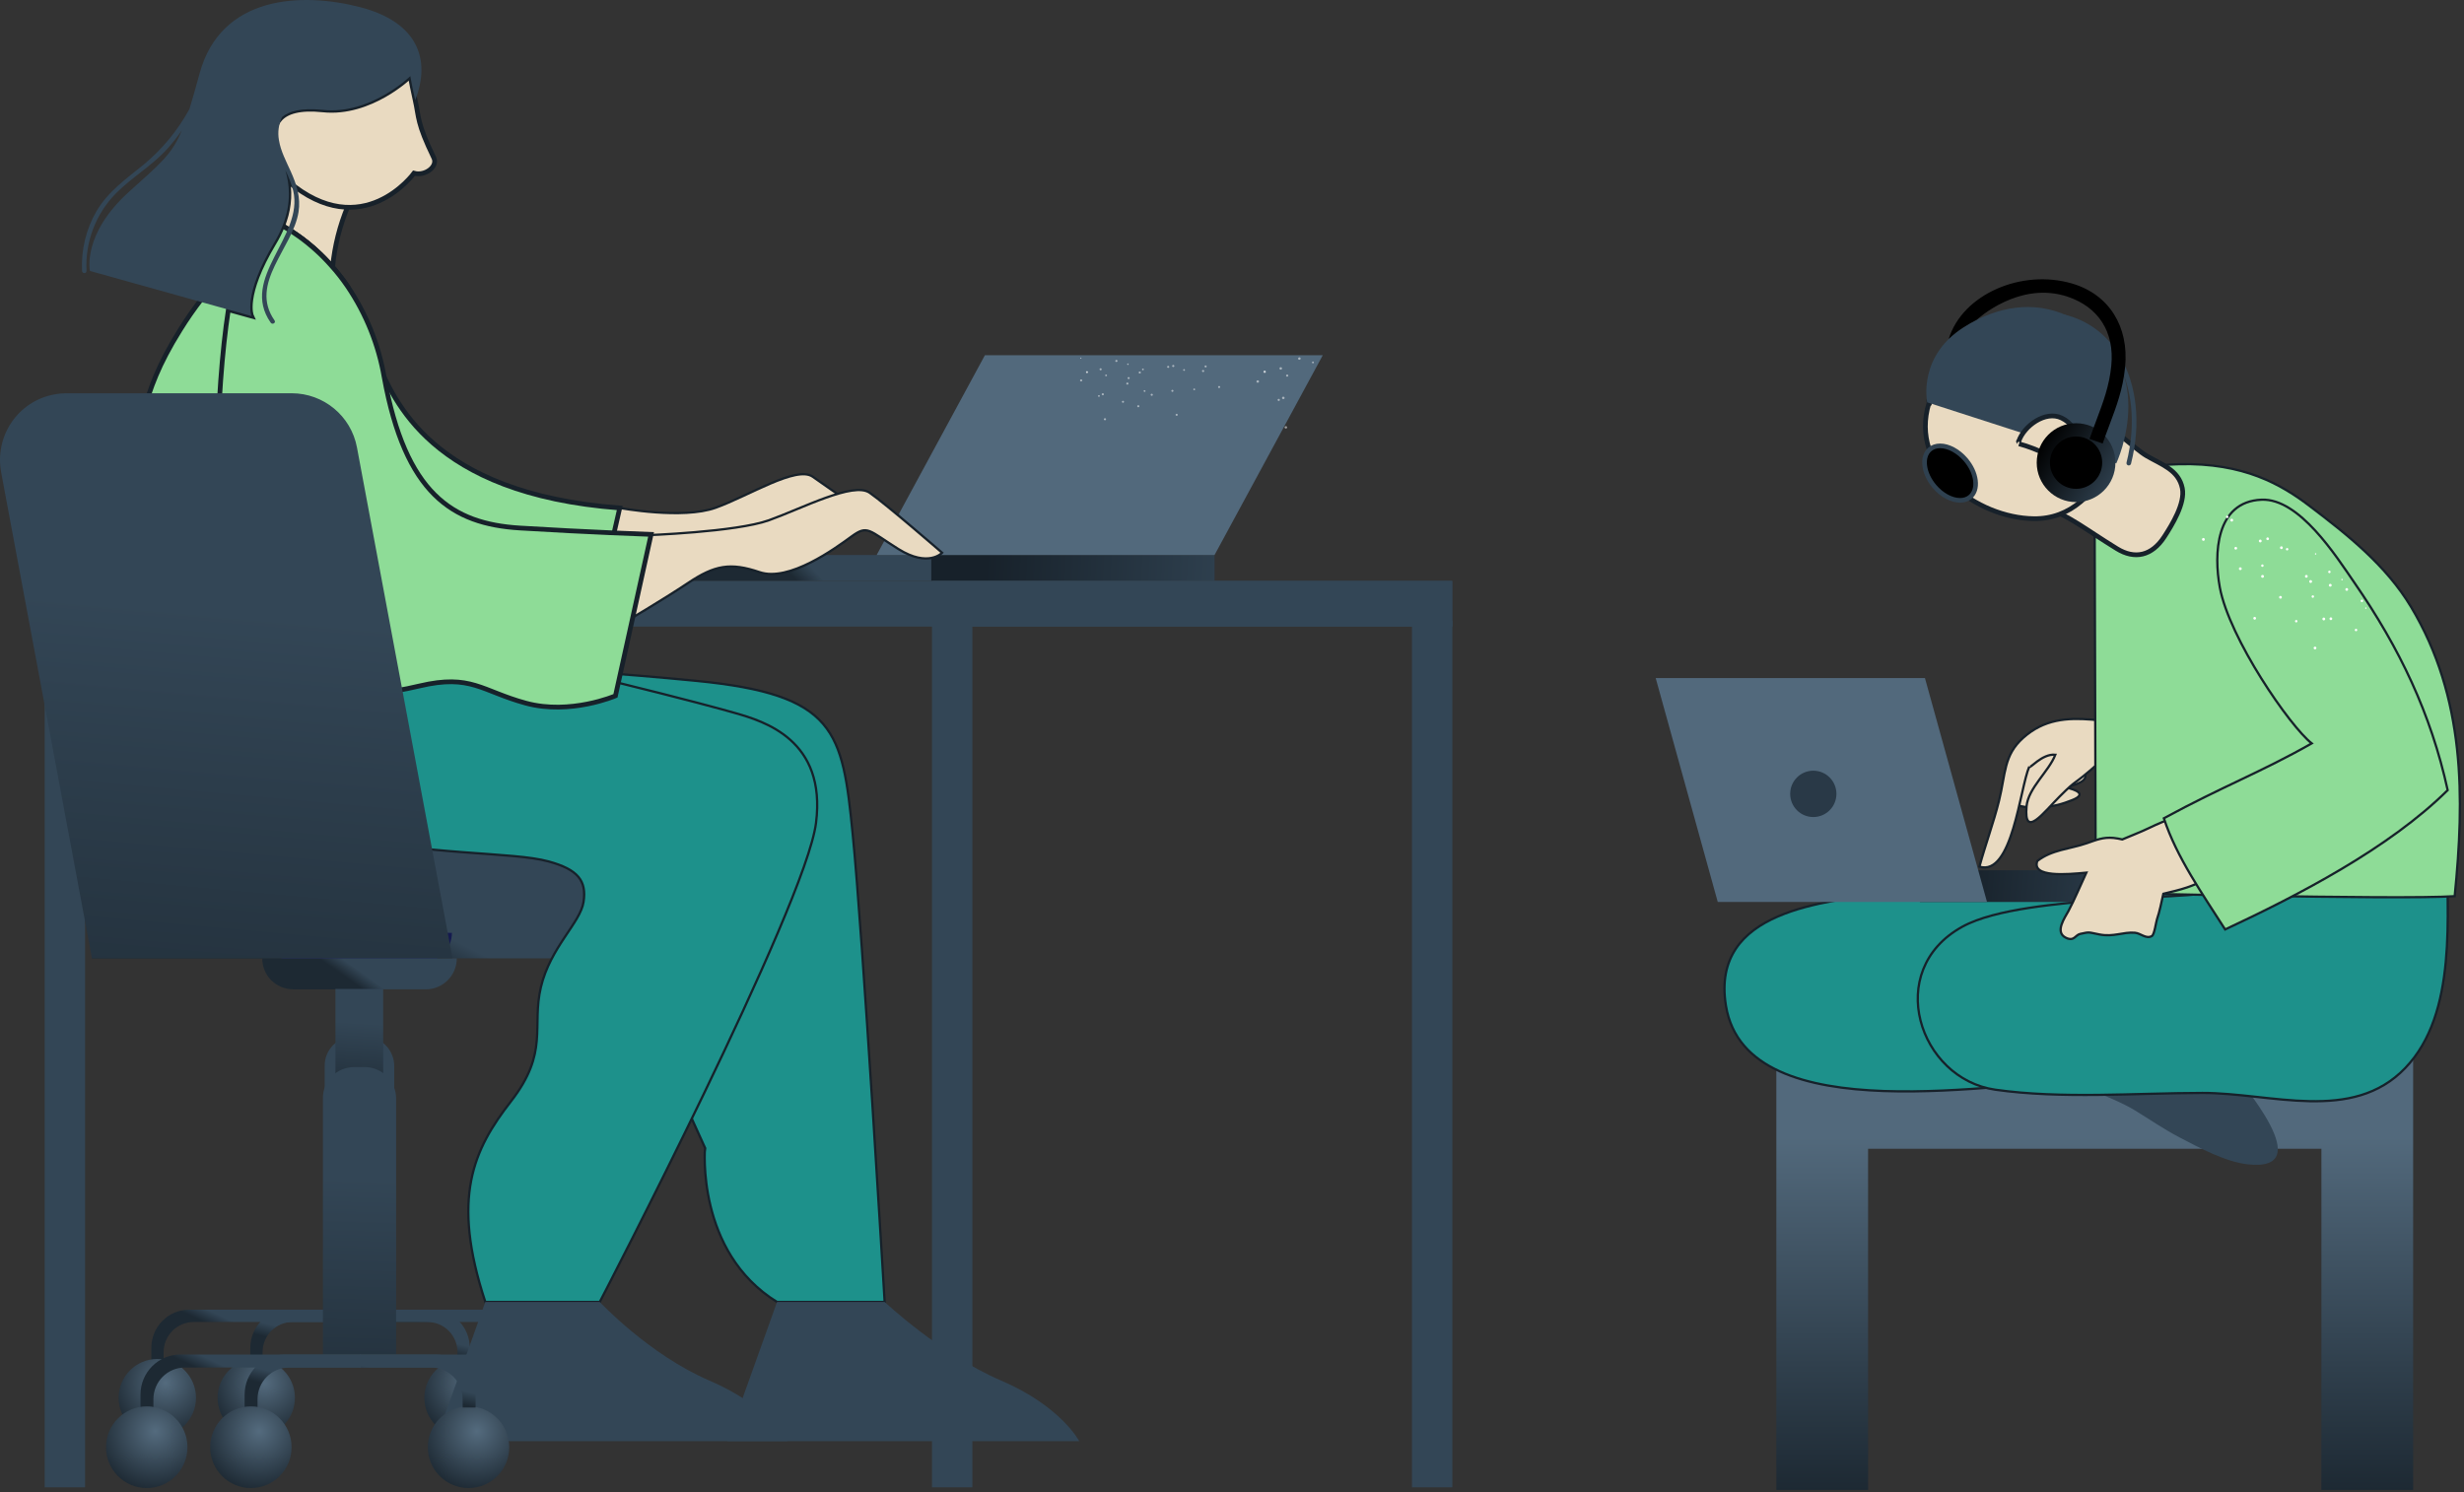 <?xml version="1.0" encoding="UTF-8"?>
<svg width="601px" height="364px" viewBox="0 0 601 364" version="1.1" xmlns="http://www.w3.org/2000/svg" xmlns:xlink="http://www.w3.org/1999/xlink">
    <rect x="0" y="0" width="601" height="364" fill="#333333" stroke="none"/>
    <title>Group 10 Copy 2</title>
    <defs>
        <radialGradient cx="60.341%" cy="30.337%" fx="60.341%" fy="30.337%" r="74.281%" gradientTransform="translate(0.603,0.303),scale(1,0.996),rotate(109.662),translate(-0.603,-0.303)" id="radialGradient-1">
            <stop stop-color="#546B7E" offset="0%"></stop>
            <stop stop-color="#1D2933" offset="100%"></stop>
        </radialGradient>
        <linearGradient x1="52.045%" y1="49.422%" x2="40.866%" y2="54.344%" id="linearGradient-2">
            <stop stop-color="#334656" offset="0%"></stop>
            <stop stop-color="#1D2933" offset="100%"></stop>
        </linearGradient>
        <linearGradient x1="47.36%" y1="53.239%" x2="52.491%" y2="44.742%" id="linearGradient-3">
            <stop stop-color="#23286B" offset="0%"></stop>
            <stop stop-color="#151A4F" offset="100%"></stop>
        </linearGradient>
        <linearGradient x1="-51.815%" y1="-55.686%" x2="70.209%" y2="71.051%" id="linearGradient-4">
            <stop stop-color="#23286B" offset="0%"></stop>
            <stop stop-color="#151A4F" offset="100%"></stop>
        </linearGradient>
        <linearGradient x1="50.132%" y1="38.467%" x2="49.409%" y2="136.717%" id="linearGradient-5">
            <stop stop-color="#334656" offset="0%"></stop>
            <stop stop-color="#1D2933" offset="100%"></stop>
        </linearGradient>
        <linearGradient x1="52.045%" y1="49.329%" x2="40.866%" y2="55.045%" id="linearGradient-6">
            <stop stop-color="#334656" offset="0%"></stop>
            <stop stop-color="#1D2933" offset="100%"></stop>
        </linearGradient>
        <linearGradient x1="52.045%" y1="47.581%" x2="40.866%" y2="68.187%" id="linearGradient-7">
            <stop stop-color="#334656" offset="0%"></stop>
            <stop stop-color="#1D2933" offset="100%"></stop>
        </linearGradient>
        <linearGradient x1="52.045%" y1="49.329%" x2="40.866%" y2="55.045%" id="linearGradient-8">
            <stop stop-color="#334656" offset="0%"></stop>
            <stop stop-color="#1D2933" offset="100%"></stop>
        </linearGradient>
        <linearGradient x1="90.618%" y1="7.57%" x2="-28.051%" y2="135.121%" id="linearGradient-9">
            <stop stop-color="#EEEEEE" offset="8.98%"></stop>
            <stop stop-color="#D6D7D8" offset="81.78%"></stop>
        </linearGradient>
        <linearGradient x1="52.045%" y1="49.874%" x2="40.866%" y2="50.949%" id="linearGradient-10">
            <stop stop-color="#334656" offset="0%"></stop>
            <stop stop-color="#1D2933" offset="100%"></stop>
        </linearGradient>
        <linearGradient x1="18.921%" y1="49.605%" x2="118.838%" y2="50.132%" id="linearGradient-11">
            <stop stop-color="#17212A" offset="0%"></stop>
            <stop stop-color="#334656" offset="100%"></stop>
        </linearGradient>
        <linearGradient x1="50%" y1="24.437%" x2="50%" y2="100%" id="linearGradient-12">
            <stop stop-color="#52697C" offset="0%"></stop>
            <stop stop-color="#1D2933" offset="100%"></stop>
        </linearGradient>
        <linearGradient x1="50%" y1="0%" x2="50%" y2="100%" id="linearGradient-13">
            <stop stop-color="#F5F6F0" offset="0%"></stop>
            <stop stop-color="#EA593F" offset="100%"></stop>
        </linearGradient>
        <path d="M133.497,317.607 L107.252,317.607 C107.252,317.607 112.574,228.128 115.063,203.3 C117.565,178.347 119.089,169.435 153.183,166.096 C192.116,162.285 215.779,162.36 215.779,162.36 L176.549,195.481 C167.38,203.222 163.398,215.501 166.279,227.154 L166.74,229.018 C168.44,235.904 167.773,243.162 164.844,249.62 L151.073,279.988 C151.074,279.989 153.311,305.368 133.497,317.607 Z" id="path-14"></path>
        <linearGradient x1="68.479%" y1="49.326%" x2="-32.324%" y2="59.159%" id="linearGradient-15">
            <stop stop-color="#F5F6F0" offset="0%"></stop>
            <stop stop-color="#D6D5D5" offset="69.55%"></stop>
            <stop stop-color="#D8D8D8" offset="100%"></stop>
        </linearGradient>
        <path d="M151.164,88.551 C150.877,89.727 150.616,90.954 150.389,92.209 C145.211,120.606 133.794,127.592 117.319,129.011 C108.455,129.774 99.794,130.945 93.58,130.3 L92.121,123.916 C138.516,120.449 147.213,97.148 151.164,88.551 Z" id="path-16"></path>
        <linearGradient x1="50%" y1="0%" x2="50%" y2="100%" id="linearGradient-17">
            <stop stop-color="#F5F6F0" offset="0%"></stop>
            <stop stop-color="#EA593F" offset="100%"></stop>
        </linearGradient>
        <path d="M199.324,169.455 C197.992,174.618 198.369,197.903 171.826,203.01 C141.059,208.932 122.502,207.714 113.607,210.141 C106.379,212.115 104.298,214.876 105.063,220.003 C105.83,225.124 113.163,231.07 115.469,240.806 C117.776,250.541 113.429,256.645 122.776,268.676 C131.893,280.413 137.427,292.058 129.022,317.605 L101.113,317.607 C101.113,317.607 50.923,220.982 48.365,200.743 C45.807,180.505 60.974,175.981 68.146,173.926 C70.862,173.142 79.911,170.646 98.291,166.135 C102.225,168.783 111.024,173.738 119.144,171.526 C130.004,168.558 132.468,164.36 145.06,167.329 C152.527,169.088 165.816,171.456 176.469,167.616 C184.028,168.835 191.67,169.45 199.324,169.455 Z" id="path-18"></path>
        <linearGradient x1="58.164%" y1="48.664%" x2="13.628%" y2="68.157%" id="linearGradient-19">
            <stop stop-color="#F5F6F0" offset="0%"></stop>
            <stop stop-color="#D6D5D5" offset="69.55%"></stop>
            <stop stop-color="#D8D8D8" offset="100%"></stop>
        </linearGradient>
        <path d="M87.199,170.98 C87.199,170.98 72.491,178.173 39.839,167.975 C31.815,165.437 23.968,162.372 16.349,158.797 L26.958,69.956 C28.202,68.123 29.569,66.378 31.049,64.731 C31.049,64.731 31.04,64.724 31.058,64.724 C31.336,64.411 31.615,64.105 31.893,63.81 C31.937,63.753 31.987,63.701 32.042,63.653 C32.329,63.357 32.608,63.062 32.886,62.781 C33.495,62.171 34.088,61.605 34.679,61.066 C34.966,60.805 35.261,60.543 35.548,60.299 C36.409,59.542 37.245,58.88 38.02,58.296 C38.281,58.105 38.534,57.913 38.786,57.73 C40.031,56.833 41.119,56.146 41.98,55.64 C42.328,55.44 42.641,55.266 42.911,55.117 C42.842,54.943 42.772,54.768 42.719,54.594 C42.798,54.542 42.885,54.481 42.963,54.42 C52.966,61.257 61.435,70.107 67.827,80.406 C78.679,97.727 75.842,104.118 81.733,114.325 C87.616,124.529 106.023,146.466 87.199,170.98 Z" id="path-20"></path>
        <linearGradient x1="65.017%" y1="48.664%" x2="-16.902%" y2="68.157%" id="linearGradient-21">
            <stop stop-color="#F5F6F0" offset="0%"></stop>
            <stop stop-color="#D6D5D5" offset="69.55%"></stop>
            <stop stop-color="#D8D8D8" offset="100%"></stop>
        </linearGradient>
        <path d="M156.352,148.808 C154.142,159.955 147.589,165.51 139.826,167.975 C129.357,171.301 116.685,169.029 109.463,167.331 C96.87,164.362 94.407,168.558 83.546,171.528 C72.686,174.488 61.685,169.743 61.685,169.743 L52.991,130.364 C52.991,130.364 68.578,129.825 85.025,128.805 C101.534,127.786 112.917,120.402 118.095,92.004 C119.456,84.111 122.473,76.597 126.946,69.956 C128.189,68.123 129.556,66.378 131.037,64.731 C131.037,64.731 131.028,64.724 131.045,64.724 C131.324,64.411 131.602,64.105 131.881,63.81 C131.925,63.753 131.975,63.701 132.029,63.653 C132.317,63.357 132.595,63.062 132.873,62.781 C133.482,62.162 134.075,61.596 134.665,61.066 C134.952,60.805 135.248,60.543 135.535,60.299 C136.396,59.542 137.232,58.88 138.006,58.296 C138.267,58.105 138.52,57.913 138.773,57.73 C140.018,56.833 141.105,56.146 141.966,55.64 C142.315,55.44 142.628,55.266 142.898,55.117 C143.467,56.538 144.15,57.91 144.943,59.219 C152.732,72.221 150.444,77.106 150.444,77.106 L156.101,75.53 C159.199,95.81 160.094,129.911 156.352,148.808 Z" id="path-22"></path>
        <linearGradient x1="50%" y1="0%" x2="50%" y2="100%" id="linearGradient-23">
            <stop stop-color="#F5F6F0" offset="0%"></stop>
            <stop stop-color="#EA593F" offset="100%"></stop>
        </linearGradient>
        <path d="M511.936,215.983 C490.68,216.873 474.836,215.615 460.408,217.784 C445.421,220.036 417.13,221.796 420.981,245.35 C426.073,276.497 489.052,263.594 509.68,263.59 C517.234,263.589 531.947,264.483 543.106,264.517 C546.658,250.873 545.456,231.017 543.103,217.15 C532.053,216.588 510.236,216.556 511.936,215.983 Z" id="path-24"></path>
        <linearGradient x1="50%" y1="0%" x2="50%" y2="100%" id="linearGradient-25">
            <stop stop-color="#F5F6F0" offset="0%"></stop>
            <stop stop-color="#EA593F" offset="100%"></stop>
        </linearGradient>
        <path d="M596.805,205.857 C596.805,223.124 599.508,247.163 586.675,260.536 C573.723,274.031 553.879,266.59 537.195,266.615 C520.627,266.64 502.799,268.124 486.677,265.828 C468.09,263.179 459.335,236.756 478.595,226.09 C486.701,221.6 502.766,220.472 512.056,219.551 C523.126,218.454 535.516,219.242 546.255,216.419 C546.667,211.474 546.276,208.805 545.433,204.21 C558.354,209.035 588.015,205.267 596.805,205.857 Z" id="path-26"></path>
        <linearGradient x1="63.136%" y1="48.664%" x2="-8.521%" y2="68.157%" id="linearGradient-27">
            <stop stop-color="#F5F6F0" offset="0%"></stop>
            <stop stop-color="#D6D5D5" offset="69.55%"></stop>
            <stop stop-color="#D8D8D8" offset="100%"></stop>
        </linearGradient>
        <path d="M531.469,113.24 C547.318,112.823 556.556,118.302 563.124,123.275 C572.637,130.478 581.988,137.924 588.048,148.003 C601.413,170.225 601.114,194.735 598.726,218.621 C585.076,219.536 511.177,217.736 511.177,217.736 L510.913,128.853 C510.913,128.853 514.496,119.65 518.148,116.746 C521.231,114.294 524.994,113.409 531.469,113.24 Z" id="path-28"></path>
        <linearGradient x1="19.061%" y1="2.751%" x2="118.528%" y2="65.753%" id="linearGradient-29">
            <stop stop-color="#000000" offset="0%"></stop>
            <stop stop-color="#334656" offset="100%"></stop>
        </linearGradient>
        <linearGradient x1="18.921%" y1="48.987%" x2="118.838%" y2="50.338%" id="linearGradient-30">
            <stop stop-color="#17212A" offset="0%"></stop>
            <stop stop-color="#334656" offset="100%"></stop>
        </linearGradient>
        <linearGradient x1="58.056%" y1="48.664%" x2="14.111%" y2="68.157%" id="linearGradient-31">
            <stop stop-color="#F5F6F0" offset="0%"></stop>
            <stop stop-color="#D6D5D5" offset="69.55%"></stop>
            <stop stop-color="#D8D8D8" offset="100%"></stop>
        </linearGradient>
        <path d="M541.441,143.288 C539.965,135.256 540.361,122.362 551.623,121.899 C560.839,121.521 569.756,135.606 574.304,142.197 C585.339,158.188 592.929,174.112 597.017,192.757 C582.688,206.962 560.581,218.383 542.738,226.735 C537.346,218.263 530.907,209.16 527.792,199.615 C542.061,191.855 551.53,188.354 563.861,181.345 C558.616,177.282 543.732,155.747 541.441,143.288 Z" id="path-32"></path>
        <radialGradient cx="60.341%" cy="30.337%" fx="60.341%" fy="30.337%" r="74.223%" gradientTransform="translate(0.603,0.303),scale(1,0.997),rotate(109.678),translate(-0.603,-0.303)" id="radialGradient-33">
            <stop stop-color="#546B7E" offset="0%"></stop>
            <stop stop-color="#1D2933" offset="100%"></stop>
        </radialGradient>
        <linearGradient x1="52.045%" y1="49.707%" x2="40.866%" y2="52.205%" id="linearGradient-34">
            <stop stop-color="#334656" offset="0%"></stop>
            <stop stop-color="#1D2933" offset="100%"></stop>
        </linearGradient>
        <linearGradient x1="50.608%" y1="38.467%" x2="47.284%" y2="136.717%" id="linearGradient-35">
            <stop stop-color="#334656" offset="0%"></stop>
            <stop stop-color="#1D2933" offset="100%"></stop>
        </linearGradient>
        <linearGradient x1="50.133%" y1="38.467%" x2="49.408%" y2="136.717%" id="linearGradient-36">
            <stop stop-color="#334656" offset="0%"></stop>
            <stop stop-color="#1D2933" offset="100%"></stop>
        </linearGradient>
        <linearGradient x1="52.045%" y1="47.585%" x2="40.866%" y2="68.155%" id="linearGradient-37">
            <stop stop-color="#334656" offset="0%"></stop>
            <stop stop-color="#1D2933" offset="100%"></stop>
        </linearGradient>
        <linearGradient x1="52.045%" y1="49.33%" x2="40.866%" y2="55.036%" id="linearGradient-38">
            <stop stop-color="#334656" offset="0%"></stop>
            <stop stop-color="#1D2933" offset="100%"></stop>
        </linearGradient>
        <linearGradient x1="51.311%" y1="38.467%" x2="44.145%" y2="136.717%" id="linearGradient-39">
            <stop stop-color="#334656" offset="0%"></stop>
            <stop stop-color="#1D2933" offset="100%"></stop>
        </linearGradient>
    </defs>
    <g id="WIP" stroke="none" stroke-width="1" fill="none" fill-rule="evenodd">
        <g id="Group-10-Copy-2" transform="translate(0, 0)" fill-rule="nonzero">
            <ellipse id="wheel_3-i0" fill="url(#radialGradient-1)" cx="112.948" cy="340.99" rx="9.435" ry="9.474"></ellipse>
            <path d="M149.874,204.521 L149.874,209.54 L153.144,209.541 L153.144,233.776 L22.427,233.776 L22.427,209.541 L25.669,209.54 L25.669,204.521 L149.874,204.521 Z" id="Combined-Shape" fill="url(#linearGradient-2)"></path>
            <path d="M65.135,227.57 L110.226,227.57 L110.226,227.57 L110.226,227.57 C110.226,231.578 106.96,234.767 103.059,234.767 L72.393,234.767 C68.311,234.767 65.135,231.578 65.135,227.57 L65.135,227.57 L65.135,227.57 Z" id="chair_bottom_1-i0" fill="url(#linearGradient-3)"></path>
            <rect id="chair_bottom_2-i0" fill="url(#linearGradient-4)" x="82.101" y="234.675" width="11.069" height="20.315"></rect>
            <path d="M86.456,252.804 L88.906,252.804 C92.898,252.804 96.164,256.084 96.164,260.092 L96.164,319.49 L96.164,319.49 L79.198,319.49 L79.198,319.49 L79.198,260.092 C79.107,256.084 82.374,252.804 86.456,252.804 Z" id="chair_bottom_3-i0" fill="url(#linearGradient-5)"></path>
            <path d="M87.726,319.49 L129.46,319.49 C134.632,319.49 138.715,323.681 138.715,328.782 L138.715,331.789 L135.721,331.789 L135.721,331.151 L135.721,329.876 C135.721,325.776 132.455,322.496 128.372,322.496 L128.372,322.496 L87.726,322.496 L87.726,319.49 Z" id="leg_4-i0" fill="url(#linearGradient-6)"></path>
            <path d="M87.726,319.49 L105.328,319.49 C110.499,319.49 114.582,323.681 114.582,328.782 L114.582,331.789 L111.588,331.789 L111.588,331.151 L111.588,329.876 C111.588,325.776 108.322,322.496 104.239,322.496 L104.239,322.496 L87.726,322.496 L87.726,319.49 L87.726,319.49 Z" id="leg_3-i0" fill="url(#linearGradient-7)"></path>
            <path d="M87.908,319.49 L46.173,319.49 C41.002,319.49 36.919,323.681 36.919,328.782 L36.919,331.789 L39.913,331.789 L39.913,331.151 L39.913,329.876 C39.913,325.776 43.179,322.496 47.262,322.496 L47.262,322.496 L87.907,322.496 L87.908,319.49 Z" id="leg_1-i0" fill="url(#linearGradient-8)"></path>
            <path d="M87.908,319.49 L70.307,319.49 C65.136,319.49 61.053,323.681 61.053,328.782 L61.053,331.789 L64.046,331.789 L64.046,331.151 L64.046,329.876 C64.046,325.776 67.312,322.496 71.396,322.496 L71.396,322.496 L87.908,322.496 L87.908,319.49 Z" id="leg_2-i0" fill="url(#linearGradient-7)"></path>
            <ellipse id="wheel_2-i0" fill="url(#radialGradient-1)" cx="62.504" cy="340.99" rx="9.435" ry="9.474"></ellipse>
            <ellipse id="wheel_4-i0" fill="url(#linearGradient-9)" cx="137.263" cy="340.99" rx="9.435" ry="9.474"></ellipse>
            <ellipse id="wheel_1-i0" fill="url(#radialGradient-1)" cx="38.371" cy="340.99" rx="9.435" ry="9.474"></ellipse>
            <rect id="front_side_of_the_laptop-i1" fill="url(#linearGradient-10)" x="166.769" y="135.396" width="60.392" height="6.317"></rect>
            <rect id="right_side_of_the_laptop-i1" fill="url(#linearGradient-11)" x="227.161" y="135.393" width="69.081" height="6.32"></rect>
            <polygon id="screen-i1" fill="#52697C" points="213.829 135.393 296.242 135.393 322.638 86.663 240.225 86.663"></polygon>
            <path d="M308.292,90.938 C308.426,91.031 308.613,91.003 308.711,90.876 C308.713,90.873 308.715,90.87 308.717,90.867 C308.813,90.74 308.782,90.563 308.649,90.473 C308.648,90.472 308.648,90.472 308.647,90.471 C308.513,90.378 308.326,90.406 308.228,90.533 C308.226,90.536 308.224,90.539 308.222,90.542 C308.126,90.669 308.157,90.846 308.29,90.936 C308.291,90.937 308.291,90.938 308.292,90.938 Z" id="texture-i1-path" fill="#FFFFFF" opacity="0.51"></path>
            <path d="M311.811,97.801 C311.952,97.845 312.103,97.773 312.152,97.64 C312.2,97.506 312.126,97.359 311.985,97.313 C311.845,97.267 311.692,97.338 311.643,97.472 C311.643,97.473 311.643,97.474 311.642,97.476 C311.597,97.61 311.671,97.754 311.811,97.801 L311.811,97.801 Z" id="texture-i1-path" fill="#FFFFFF" opacity="0.51"></path>
            <path d="M313.871,91.874 C314.012,91.917 314.163,91.846 314.212,91.712 C314.263,91.579 314.192,91.431 314.053,91.382 C313.914,91.333 313.759,91.401 313.707,91.534 C313.705,91.539 313.703,91.543 313.702,91.548 C313.652,91.679 313.723,91.823 313.86,91.87 C313.864,91.872 313.868,91.873 313.871,91.874 L313.871,91.874 Z" id="texture-i1-path" fill="#FFFFFF" opacity="0.51"></path>
            <path d="M313.318,104.276 C313.339,104.44 313.49,104.559 313.662,104.546 C313.833,104.534 313.962,104.391 313.949,104.227 C313.93,104.062 313.777,103.942 313.605,103.956 C313.434,103.969 313.305,104.112 313.318,104.276 L313.318,104.276 Z" id="texture-i1-path" fill="#FFFFFF" opacity="0.51"></path>
            <path d="M312.704,97.086 C312.716,97.251 312.866,97.374 313.038,97.361 C313.21,97.349 313.339,97.206 313.325,97.041 C313.312,96.877 313.163,96.755 312.991,96.767 C312.82,96.78 312.691,96.923 312.704,97.086 Z" id="texture-i1-path" fill="#FFFFFF" opacity="0.51"></path>
            <path d="M312.08,89.901 C312.099,90.066 312.251,90.186 312.424,90.171 C312.594,90.153 312.716,90.006 312.697,89.843 C312.678,89.68 312.524,89.564 312.353,89.582 C312.187,89.601 312.066,89.742 312.08,89.901 Z" id="texture-i1-path" fill="#FFFFFF" opacity="0.51"></path>
            <path d="M316.645,87.592 C316.72,87.741 316.908,87.805 317.065,87.734 C317.22,87.666 317.288,87.491 317.218,87.343 C317.147,87.194 316.964,87.129 316.808,87.197 L316.808,87.197 C316.652,87.265 316.581,87.439 316.645,87.592 L316.645,87.592 Z" id="texture-i1-path" fill="#FFFFFF" opacity="0.51"></path>
            <path d="M306.465,93.084 C306.473,93.246 306.617,93.371 306.786,93.363 C306.787,93.363 306.788,93.363 306.789,93.363 C306.96,93.359 307.097,93.223 307.094,93.059 C307.085,92.893 306.939,92.765 306.765,92.771 C306.594,92.781 306.462,92.919 306.465,93.084 L306.465,93.084 Z" id="texture-i1-path" fill="#FFFFFF" opacity="0.51"></path>
            <path d="M320.054,88.544 C320.132,88.643 320.28,88.662 320.384,88.588 C320.485,88.515 320.507,88.377 320.434,88.278 C320.364,88.18 320.223,88.155 320.121,88.222 C320.115,88.227 320.109,88.231 320.102,88.236 C320.002,88.31 319.981,88.446 320.054,88.544 L320.054,88.544 Z" id="texture-i1-path" fill="#FFFFFF" opacity="0.51"></path>
            <path d="M308.239,90.725 C308.274,90.843 308.401,90.914 308.526,90.884 C308.647,90.847 308.719,90.729 308.693,90.61 C308.66,90.491 308.532,90.42 308.408,90.45 C308.407,90.45 308.406,90.451 308.405,90.451 C308.284,90.477 308.207,90.593 308.235,90.709 C308.236,90.714 308.238,90.719 308.239,90.725 L308.239,90.725 Z" id="texture-i1-path" fill="#FFFFFF" opacity="0.51"></path>
            <path d="M264.984,90.99 C265.097,91.069 265.256,91.046 265.339,90.938 C265.341,90.935 265.342,90.932 265.344,90.93 C265.425,90.823 265.399,90.673 265.286,90.596 C265.286,90.595 265.285,90.595 265.285,90.595 C265.172,90.516 265.012,90.539 264.93,90.647 C264.928,90.65 264.926,90.652 264.924,90.655 C264.844,90.762 264.87,90.912 264.982,90.989 C264.983,90.989 264.983,90.99 264.984,90.99 Z" id="texture-2-i1-path" fill="#FFFFFF" opacity="0.51"></path>
            <path d="M286.749,101.23 C286.776,101.363 286.908,101.451 287.048,101.428 C287.183,101.412 287.279,101.293 287.262,101.164 C287.261,101.159 287.26,101.155 287.259,101.15 C287.233,101.017 287.1,100.929 286.96,100.952 C286.822,100.973 286.728,101.097 286.749,101.23 L286.749,101.23 Z" id="texture-2-i1-path" fill="#FFFFFF" opacity="0.51"></path>
            <path d="M285.711,95.39 C285.736,95.524 285.87,95.613 286.01,95.589 C286.15,95.565 286.243,95.437 286.218,95.303 C286.196,95.171 286.067,95.081 285.928,95.102 C285.928,95.102 285.928,95.102 285.927,95.102 C285.787,95.129 285.694,95.254 285.711,95.39 L285.711,95.39 Z" id="texture-2-i1-path" fill="#FFFFFF" opacity="0.51"></path>
            <path d="M284.678,89.538 C284.7,89.67 284.83,89.759 284.968,89.738 C284.971,89.738 284.974,89.737 284.977,89.737 C285.112,89.72 285.208,89.601 285.19,89.472 C285.19,89.468 285.189,89.463 285.188,89.459 C285.159,89.325 285.027,89.236 284.886,89.252 C284.747,89.278 284.654,89.405 284.678,89.538 L284.678,89.538 Z" id="texture-2-i1-path" fill="#FFFFFF" opacity="0.51"></path>
            <path d="M273.859,98.252 C273.998,98.277 274.131,98.192 274.158,98.06 C274.186,97.928 274.095,97.8 273.957,97.774 C273.822,97.749 273.69,97.831 273.66,97.959 C273.633,98.092 273.721,98.222 273.859,98.252 L273.859,98.252 Z" id="texture-2-i1-path" fill="#FFFFFF" opacity="0.51"></path>
            <path d="M275.243,92.471 C275.381,92.496 275.515,92.411 275.542,92.279 C275.569,92.147 275.479,92.019 275.341,91.993 C275.206,91.968 275.074,92.05 275.044,92.178 C275.016,92.311 275.105,92.441 275.243,92.471 L275.243,92.471 Z" id="texture-2-i1-path" fill="#FFFFFF" opacity="0.51"></path>
            <path d="M297.142,94.544 C297.22,94.657 297.378,94.69 297.498,94.617 C297.615,94.548 297.652,94.4 297.579,94.288 C297.579,94.287 297.578,94.286 297.577,94.286 C297.513,94.171 297.363,94.129 297.244,94.191 C297.238,94.194 297.232,94.197 297.227,94.2 C297.11,94.277 297.073,94.425 297.142,94.544 L297.142,94.544 Z" id="texture-2-i1-path" fill="#FFFFFF" opacity="0.51"></path>
            <path d="M293.844,89.517 C293.924,89.629 294.08,89.664 294.204,89.599 C294.322,89.524 294.357,89.373 294.281,89.258 C294.206,89.145 294.048,89.111 293.929,89.183 C293.928,89.183 293.926,89.184 293.925,89.185 C293.807,89.255 293.77,89.402 293.843,89.515 C293.843,89.516 293.844,89.516 293.844,89.517 L293.844,89.517 Z" id="texture-2-i1-path" fill="#FFFFFF" opacity="0.51"></path>
            <path d="M267.965,96.805 C268.084,96.843 268.212,96.782 268.254,96.668 C268.295,96.554 268.231,96.431 268.112,96.392 C267.992,96.353 267.863,96.413 267.822,96.528 C267.822,96.528 267.821,96.529 267.821,96.529 C267.784,96.643 267.847,96.765 267.965,96.805 L267.965,96.805 Z" id="texture-2-i1-path" fill="#FFFFFF" opacity="0.51"></path>
            <path d="M269.711,91.783 C269.83,91.82 269.959,91.759 270,91.646 C270.044,91.533 269.984,91.408 269.865,91.366 C269.747,91.324 269.616,91.382 269.572,91.495 C269.571,91.499 269.569,91.503 269.568,91.508 C269.526,91.618 269.586,91.74 269.702,91.78 C269.705,91.781 269.708,91.782 269.711,91.783 L269.711,91.783 Z" id="texture-2-i1-path" fill="#FFFFFF" opacity="0.51"></path>
            <path d="M291.08,95.083 C291.141,95.191 291.28,95.234 291.396,95.181 C291.506,95.13 291.551,95.003 291.497,94.898 C291.496,94.895 291.495,94.892 291.493,94.89 C291.439,94.781 291.302,94.735 291.189,94.787 C291.187,94.788 291.186,94.788 291.185,94.789 C291.075,94.846 291.029,94.974 291.08,95.083 L291.08,95.083 Z" id="texture-2-i1-path" fill="#FFFFFF" opacity="0.51"></path>
            <path d="M288.607,90.359 C288.665,90.464 288.801,90.505 288.912,90.451 C289.022,90.4 289.067,90.273 289.014,90.168 C289.012,90.165 289.011,90.163 289.009,90.16 C288.955,90.051 288.818,90.005 288.705,90.057 C288.704,90.058 288.702,90.058 288.701,90.059 C288.591,90.119 288.549,90.251 288.607,90.359 L288.607,90.359 Z" id="texture-2-i1-path" fill="#FFFFFF" opacity="0.51"></path>
            <path d="M278.943,95.413 C278.956,95.533 279.067,95.621 279.192,95.611 C279.317,95.603 279.412,95.5 279.403,95.381 C279.392,95.26 279.286,95.169 279.159,95.171 C279.03,95.182 278.934,95.29 278.943,95.413 Z" id="texture-2-i1-path" fill="#FFFFFF" opacity="0.51"></path>
            <path d="M278.55,90.131 C278.554,90.247 278.656,90.338 278.777,90.333 C278.782,90.333 278.786,90.333 278.79,90.332 C278.915,90.324 279.009,90.221 279.001,90.102 C278.99,89.982 278.884,89.89 278.757,89.893 C278.632,89.905 278.539,90.011 278.55,90.131 L278.55,90.131 Z" id="texture-2-i1-path" fill="#FFFFFF" opacity="0.51"></path>
            <path d="M263.579,87.513 C263.655,87.539 263.739,87.5 263.767,87.427 C263.767,87.425 263.768,87.424 263.769,87.422 C263.798,87.348 263.759,87.265 263.682,87.236 C263.678,87.235 263.674,87.234 263.671,87.233 C263.594,87.207 263.51,87.246 263.482,87.319 C263.482,87.321 263.481,87.322 263.481,87.324 C263.454,87.402 263.498,87.486 263.579,87.513 L263.579,87.513 Z" id="texture-2-i1-path" fill="#FFFFFF" opacity="0.51"></path>
            <path d="M269.242,102.291 C269.259,102.43 269.388,102.531 269.534,102.521 C269.679,102.509 269.788,102.389 269.777,102.25 C269.761,102.11 269.632,102.009 269.485,102.021 C269.34,102.031 269.231,102.152 269.242,102.291 L269.242,102.291 Z" id="texture-2-i1-path" fill="#FFFFFF" opacity="0.51"></path>
            <path d="M268.722,96.2 C268.733,96.339 268.86,96.443 269.005,96.432 C269.15,96.422 269.259,96.3 269.248,96.162 C269.237,96.023 269.11,95.918 268.965,95.929 C268.82,95.94 268.711,96.061 268.722,96.2 L268.722,96.2 Z" id="texture-2-i1-path" fill="#FFFFFF" opacity="0.51"></path>
            <path d="M268.193,90.111 C268.209,90.251 268.338,90.352 268.484,90.341 C268.629,90.325 268.732,90.2 268.716,90.062 C268.699,89.924 268.569,89.826 268.424,89.841 C268.284,89.857 268.181,89.977 268.193,90.111 Z" id="texture-2-i1-path" fill="#FFFFFF" opacity="0.51"></path>
            <path d="M293.277,90.701 C293.393,90.789 293.561,90.776 293.66,90.671 C293.751,90.56 293.732,90.4 293.616,90.312 C293.504,90.228 293.343,90.242 293.249,90.345 C293.157,90.452 293.17,90.609 293.277,90.701 L293.277,90.701 Z" id="texture-2-i1-path" fill="#FFFFFF" opacity="0.51"></path>
            <path d="M280.692,96.423 C280.764,96.543 280.921,96.59 281.052,96.532 C281.179,96.465 281.225,96.313 281.158,96.191 C281.095,96.067 280.94,96.016 280.811,96.076 C280.809,96.077 280.808,96.078 280.806,96.078 C280.675,96.143 280.623,96.297 280.692,96.423 C280.692,96.422 280.692,96.423 280.692,96.423 Z" id="texture-2-i1-path" fill="#FFFFFF" opacity="0.51"></path>
            <path d="M277.767,90.983 C277.834,91.108 277.996,91.157 278.127,91.092 L278.127,91.092 C278.254,91.029 278.303,90.88 278.237,90.759 C278.237,90.759 278.237,90.759 278.237,90.759 C278.172,90.635 278.014,90.585 277.885,90.646 C277.754,90.708 277.701,90.859 277.767,90.983 L277.767,90.983 Z" id="texture-2-i1-path" fill="#FFFFFF" opacity="0.51"></path>
            <path d="M277.41,99.205 C277.475,99.328 277.632,99.379 277.761,99.317 C277.891,99.255 277.944,99.105 277.879,98.982 C277.816,98.861 277.665,98.809 277.536,98.865 C277.403,98.926 277.347,99.078 277.41,99.205 L277.41,99.205 Z" id="texture-2-i1-path" fill="#FFFFFF" opacity="0.51"></path>
            <path d="M274.736,93.68 C274.799,93.807 274.958,93.861 275.091,93.801 C275.219,93.74 275.276,93.595 275.221,93.469 C275.155,93.343 274.998,93.286 274.862,93.34 C274.732,93.403 274.676,93.552 274.736,93.68 L274.736,93.68 Z" id="texture-2-i1-path" fill="#FFFFFF" opacity="0.51"></path>
            <path d="M272.061,88.154 C272.125,88.281 272.284,88.335 272.417,88.275 C272.549,88.218 272.608,88.071 272.549,87.945 C272.49,87.818 272.335,87.762 272.203,87.818 C272.202,87.819 272.201,87.819 272.199,87.82 C272.067,87.878 272.007,88.026 272.061,88.154 Z" id="texture-2-i1-path" fill="#FFFFFF" opacity="0.51"></path>
            <path d="M263.435,92.809 C263.442,92.946 263.565,93.051 263.708,93.045 C263.708,93.045 263.71,93.045 263.71,93.045 C263.856,93.041 263.971,92.926 263.969,92.787 C263.961,92.647 263.837,92.539 263.69,92.543 C263.545,92.552 263.433,92.669 263.435,92.809 Z" id="texture-2-i1-path" fill="#FFFFFF" opacity="0.51"></path>
            <path d="M285.991,89.468 C286.101,89.561 286.269,89.552 286.368,89.449 C286.465,89.347 286.457,89.19 286.351,89.097 C286.251,89.001 286.088,89.001 285.987,89.097 C285.984,89.1 285.982,89.102 285.979,89.105 C285.877,89.205 285.88,89.365 285.984,89.462 C285.987,89.464 285.989,89.467 285.991,89.468 Z" id="texture-2-i1-path" fill="#FFFFFF" opacity="0.51"></path>
            <path d="M274.95,88.961 C275.016,89.045 275.141,89.061 275.229,88.997 C275.314,88.936 275.333,88.82 275.271,88.736 C275.212,88.653 275.093,88.632 275.006,88.689 C275,88.693 274.995,88.697 274.99,88.701 C274.905,88.764 274.888,88.878 274.95,88.961 L274.95,88.961 Z" id="texture-2-i1-path" fill="#FFFFFF" opacity="0.51"></path>
            <path d="M264.938,90.809 C264.968,90.91 265.075,90.97 265.181,90.944 C265.284,90.913 265.345,90.813 265.322,90.712 C265.295,90.611 265.187,90.551 265.081,90.577 C265.081,90.577 265.08,90.577 265.079,90.577 C264.976,90.6 264.912,90.698 264.935,90.796 C264.936,90.801 264.937,90.805 264.938,90.809 L264.938,90.809 Z" id="texture-2-i1-path" fill="#FFFFFF" opacity="0.51"></path>
            <polygon id="Path" fill="url(#linearGradient-12)" points="433.272 249.633 433.272 363.467 455.65 363.467 455.65 280.232 566.22 280.232 566.22 363.467 588.596 363.467 588.596 249.633"></polygon>
            <polygon id="_1_leg-i3" fill="#334656" transform="translate(15.823, 257.123) scale(-1, 1) translate(-15.823, -257.123) " points="10.9 151.419 20.747 151.419 20.747 362.827 10.9 362.827"></polygon>
            <rect id="_3_leg-i3" fill="#334656" transform="translate(349.323, 257.123) scale(-1, 1) translate(-349.323, -257.123) " x="344.4" y="151.419" width="9.847" height="211.408"></rect>
            <polygon id="_2_leg-i3" fill="#334656" transform="translate(232.244, 257.123) scale(-1, 1) translate(-232.244, -257.123) " points="227.321 151.419 237.168 151.419 237.168 362.827 227.321 362.827"></polygon>
            <rect id="side-i3" fill="#334656" transform="translate(182.576, 147.283) scale(-1, 1) translate(-182.576, -147.283) " x="10.904" y="141.713" width="343.343" height="11.139"></rect>
            <rect id="front-i3" fill="#334656" transform="translate(290.747, 147.283) scale(-1, 1) translate(-290.747, -147.283) " x="227.325" y="141.713" width="126.843" height="11.139"></rect>
            <path d="M201.864,123.915 C201.864,123.915 186.568,126.763 178.486,123.866 C170.406,120.967 158.774,113.536 154.809,116.282 C150.845,119.028 138.864,127.445 138.864,127.445 C138.864,127.445 142.217,131.107 149.537,126.53 C156.855,121.953 157.877,124.934 161.842,127.832 C165.807,130.732 173.607,138.97 180.773,136.529 C187.939,134.088 191.75,134.85 198.154,139.123 C204.558,143.394 214.163,149.04 214.163,149.04 L208.674,127.529 L201.864,123.915 Z" id="L_hand_1_-i4" stroke="#17212A" stroke-width="0.554" fill="#E9DAC1" transform="translate(176.513, 132.362) scale(-1, 1) translate(-176.513, -132.362) "></path>
            <g id="R_trousers-i4" transform="translate(161.515, 239.983) scale(-1, 1) translate(-161.515, -239.983) ">
                <use fill="url(#linearGradient-13)" xlink:href="#path-14"></use>
                <use fill="#1D918B" xlink:href="#path-14"></use>
                <use stroke="#17212A" stroke-width="0.554" fill="#1D918B" xlink:href="#path-14"></use>
            </g>
            <g id="R_sleeve-i4" transform="translate(121.642, 109.519) scale(-1, 1) translate(-121.642, -109.519) ">
                <use fill="url(#linearGradient-15)" xlink:href="#path-16"></use>
                <use stroke="#17212A" stroke-width="1.154" fill="#8EDC97" xlink:href="#path-16"></use>
            </g>
            <g id="L_leg-i4" transform="translate(123.701, 241.871) scale(-1, 1) translate(-123.701, -241.871) ">
                <use fill="url(#linearGradient-17)" xlink:href="#path-18"></use>
                <use fill="#1D918B" xlink:href="#path-18"></use>
                <use stroke="#17212A" stroke-width="0.554" fill="#1D918B" xlink:href="#path-18"></use>
            </g>
            <path d="M224.306,130.574 C224.306,130.574 202.199,129.811 194.119,126.911 C186.039,124.013 173.536,117.453 169.572,120.197 C165.608,122.943 151.886,134.843 151.886,134.843 C151.886,134.843 155.24,138.506 162.559,133.927 C169.878,129.35 170.03,127.977 173.995,130.876 C177.96,133.775 189.241,142.013 196.407,139.573 C203.573,137.133 207.384,137.894 213.788,142.166 C220.191,146.438 229.797,152.084 229.797,152.084 L224.306,130.574" id="L_hand-i4" stroke="#17212A" stroke-width="0.554" fill="#E9DAC1" transform="translate(190.841, 135.812) scale(-1, 1) translate(-190.841, -135.812) "></path>
            <path d="M84.828,55.116 C80.362,57.623 76.353,60.87 72.975,64.721 L72.592,65.017 C72.098,59.966 70.854,55.019 68.902,50.335 C73.01,50.057 77.891,48.359 83.514,44.196 C82.93,47.888 83.385,51.669 84.828,55.116 Z" id="neck-i4" stroke="#17212A" stroke-width="1.154" fill="#E9DAC1" transform="translate(76.865, 54.607) scale(-1, 1) translate(-76.865, -54.607) "></path>
            <path d="M105.914,34.452 C105.662,36.194 103.46,39.485 102.712,44.197 C84.476,59.615 71.948,42.246 71.948,42.246 C69.302,43.021 66.073,40.647 67.109,38.511 C71.299,29.868 70.695,28.671 71.661,24.429 C71.914,23.323 72.123,22.321 72.297,21.469 C72.324,21.356 72.349,21.242 72.367,21.138 C72.506,20.434 72.619,19.849 72.697,19.414 L72.846,18.57 C72.846,18.57 82.541,28.036 94.15,26.808 C105.758,25.587 106.376,31.239 105.914,34.452 Z" id="face-i4" stroke="#17212A" stroke-width="1.154" fill="#E9DAC1" transform="translate(86.464, 34.574) scale(-1, 1) translate(-86.464, -34.574) "></path>
            <path d="M63.375,170.762 C63.438,170.72 63.524,170.735 63.567,170.797 C63.61,170.851 63.602,170.932 63.546,170.975 C63.544,170.977 63.542,170.978 63.541,170.98 C63.478,171.022 63.392,171.006 63.349,170.945 C63.313,170.886 63.324,170.808 63.375,170.762 Z M75.011,177.815 C75.081,177.832 75.128,177.9 75.116,177.971 C75.101,178.043 75.031,178.089 74.96,178.074 C74.892,178.06 74.846,177.997 74.855,177.928 C74.865,177.855 74.931,177.804 75.003,177.813 C75.006,177.814 75.009,177.814 75.011,177.815 Z M75.508,174.645 C75.582,174.652 75.637,174.719 75.63,174.793 L75.63,174.793 C75.613,174.87 75.541,174.919 75.465,174.907 C75.392,174.893 75.345,174.821 75.36,174.75 L75.36,174.75 C75.369,174.683 75.43,174.635 75.498,174.644 C75.501,174.643 75.504,174.644 75.508,174.645 L75.508,174.645 Z M76.022,171.458 C76.095,171.478 76.139,171.549 76.126,171.623 C76.114,171.693 76.047,171.739 75.978,171.728 C75.906,171.716 75.857,171.65 75.864,171.579 C75.876,171.504 75.944,171.45 76.022,171.458 L76.022,171.458 Z M88.066,174.681 C88.124,174.648 88.198,174.662 88.24,174.716 C88.286,174.771 88.279,174.854 88.224,174.901 C88.168,174.946 88.086,174.939 88.039,174.884 C88.036,174.88 88.033,174.877 88.031,174.873 C87.988,174.809 88.004,174.724 88.066,174.681 L88.066,174.681 Z M69.207,173.931 C69.243,173.872 69.321,173.853 69.38,173.891 C69.383,173.892 69.386,173.895 69.389,173.897 C69.446,173.928 69.466,174.001 69.432,174.058 C69.43,174.062 69.427,174.066 69.424,174.071 C69.394,174.129 69.321,174.153 69.262,174.122 C69.258,174.119 69.253,174.117 69.25,174.114 C69.188,174.079 69.165,174.001 69.201,173.94 C69.203,173.937 69.205,173.934 69.207,173.931 L69.207,173.931 Z M70.878,171.014 C71,171.004 71.107,171.092 71.121,171.212 C71.121,171.213 71.122,171.214 71.122,171.215 L71.122,171.233 C71.138,171.268 71.131,171.31 71.104,171.337 C71.103,171.347 71.096,171.354 71.087,171.355 L71.078,171.355 C71.069,171.364 71.06,171.381 71.044,171.39 L71.04,171.39 L71.002,171.423 C70.972,171.442 70.939,171.454 70.904,171.46 C70.781,171.467 70.676,171.371 70.669,171.25 C70.663,171.127 70.756,171.022 70.878,171.014 Z M72.566,168.454 C72.605,168.394 72.686,168.377 72.745,168.417 C72.805,168.456 72.823,168.536 72.782,168.596 C72.745,168.653 72.669,168.671 72.61,168.637 C72.549,168.6 72.528,168.519 72.565,168.456 C72.565,168.456 72.565,168.455 72.566,168.454 L72.566,168.454 Z M81.408,175.9 C81.483,175.887 81.554,175.931 81.574,176.004 C81.594,176.076 81.552,176.15 81.48,176.17 C81.409,176.189 81.335,176.148 81.315,176.076 C81.314,176.073 81.313,176.069 81.313,176.065 C81.302,175.995 81.341,175.925 81.408,175.9 L81.408,175.9 Z M80.66,172.782 C80.733,172.764 80.804,172.806 80.825,172.877 C80.838,172.952 80.79,173.021 80.716,173.035 C80.651,173.047 80.586,173.01 80.564,172.946 C80.548,172.876 80.59,172.805 80.66,172.782 L80.66,172.782 Z M58.441,182.571 C58.553,182.656 58.573,182.814 58.49,182.925 C58.407,183.032 58.256,183.057 58.145,182.979 C58.033,182.905 58.003,182.754 58.076,182.642 C58.079,182.639 58.082,182.635 58.084,182.631 C58.169,182.518 58.326,182.492 58.441,182.571 Z M61.609,177.658 C61.69,177.546 61.845,177.52 61.958,177.598 C62.072,177.673 62.104,177.825 62.032,177.938 C62.028,177.944 62.024,177.949 62.02,177.955 C61.94,178.068 61.784,178.094 61.671,178.015 C61.558,177.932 61.531,177.774 61.609,177.658 Z M65.491,172.635 C65.603,172.709 65.634,172.861 65.559,172.974 C65.557,172.978 65.554,172.98 65.552,172.984 C65.471,173.099 65.313,173.125 65.198,173.045 C65.086,172.965 65.056,172.81 65.134,172.695 C65.219,172.582 65.376,172.556 65.491,172.635 Z M79.711,193.22 C79.847,193.198 79.976,193.287 80.007,193.421 C80.03,193.557 79.938,193.684 79.803,193.707 C79.801,193.707 79.801,193.707 79.799,193.708 C79.66,193.733 79.527,193.638 79.503,193.5 C79.503,193.5 79.503,193.5 79.503,193.499 C79.48,193.368 79.567,193.244 79.698,193.222 C79.701,193.221 79.707,193.221 79.711,193.22 Z M78.694,187.202 C78.829,187.18 78.956,187.27 78.98,187.405 C78.98,187.407 78.981,187.41 78.981,187.412 C79.005,187.549 78.917,187.68 78.781,187.709 C78.643,187.729 78.513,187.637 78.485,187.499 C78.468,187.361 78.558,187.233 78.694,187.202 Z M77.675,181.194 C77.813,181.178 77.941,181.269 77.971,181.403 C77.993,181.541 77.898,181.67 77.761,181.692 C77.628,181.713 77.501,181.623 77.475,181.491 C77.448,181.356 77.534,181.224 77.67,181.197 C77.672,181.195 77.674,181.194 77.675,181.194 L77.675,181.194 Z M76.665,175.186 C76.8,175.172 76.924,175.264 76.952,175.395 C76.977,175.534 76.885,175.668 76.746,175.692 C76.607,175.715 76.473,175.624 76.45,175.484 C76.425,175.345 76.517,175.212 76.656,175.188 C76.659,175.187 76.661,175.187 76.665,175.186 Z M75.639,169.176 C75.775,169.153 75.902,169.246 75.925,169.381 C75.925,169.383 75.925,169.384 75.926,169.385 C75.955,169.517 75.872,169.649 75.741,169.679 C75.736,169.68 75.731,169.681 75.727,169.682 C75.595,169.706 75.467,169.621 75.442,169.488 C75.441,169.483 75.44,169.478 75.439,169.472 C75.414,169.335 75.503,169.205 75.639,169.176 L75.639,169.176 Z M53.046,173.087 C53.162,173.009 53.318,173.042 53.396,173.158 C53.475,173.274 53.442,173.43 53.327,173.508 C53.323,173.511 53.32,173.513 53.316,173.515 C53.198,173.586 53.046,173.551 52.968,173.436 C52.891,173.325 52.921,173.174 53.031,173.096 C53.037,173.094 53.041,173.09 53.046,173.087 L53.046,173.087 Z M66.962,189.955 C67.097,189.983 67.182,190.116 67.153,190.251 C67.125,190.386 66.992,190.472 66.857,190.443 C66.718,190.414 66.628,190.278 66.658,190.138 C66.693,190.004 66.827,189.924 66.962,189.955 L66.962,189.955 Z M68.319,184.016 C68.449,184.037 68.537,184.16 68.514,184.29 C68.513,184.297 68.512,184.305 68.51,184.312 C68.482,184.445 68.35,184.532 68.215,184.503 C68.215,184.503 68.215,184.503 68.214,184.503 C68.075,184.474 67.984,184.338 68.014,184.198 C68.046,184.065 68.181,183.982 68.315,184.016 C68.317,184.015 68.317,184.016 68.319,184.016 L68.319,184.016 Z M69.685,178.068 C69.819,178.102 69.902,178.238 69.868,178.373 C69.84,178.507 69.708,178.594 69.574,178.565 C69.573,178.565 69.573,178.565 69.572,178.565 C69.434,178.534 69.345,178.399 69.373,178.26 C69.409,178.123 69.547,178.038 69.685,178.068 L69.685,178.068 Z M71.044,172.128 C71.177,172.16 71.26,172.295 71.226,172.429 C71.226,172.431 71.226,172.432 71.226,172.433 C71.201,172.562 71.075,172.646 70.948,172.621 C70.942,172.62 70.936,172.618 70.929,172.616 C70.798,172.592 70.711,172.466 70.736,172.334 C70.737,172.33 70.738,172.324 70.739,172.32 C70.772,172.186 70.907,172.1 71.044,172.128 L71.044,172.128 Z M89.789,186.28 C89.895,186.206 90.039,186.233 90.112,186.338 C90.118,186.346 90.124,186.356 90.128,186.366 C90.201,186.48 90.167,186.631 90.054,186.704 C90.053,186.705 90.052,186.706 90.05,186.706 C89.936,186.782 89.783,186.75 89.708,186.635 C89.706,186.633 89.704,186.629 89.702,186.627 C89.63,186.508 89.67,186.352 89.789,186.28 Z M86.543,181.124 C86.654,181.047 86.806,181.077 86.882,181.188 C86.886,181.193 86.888,181.198 86.891,181.202 C86.967,181.318 86.936,181.473 86.821,181.551 C86.697,181.613 86.546,181.576 86.465,181.464 C86.396,181.348 86.43,181.199 86.543,181.124 L86.543,181.124 Z M83.305,175.96 C83.419,175.881 83.574,175.912 83.652,176.026 C83.653,176.027 83.654,176.028 83.654,176.03 C83.731,176.147 83.7,176.304 83.585,176.382 C83.582,176.384 83.579,176.386 83.577,176.388 C83.465,176.461 83.316,176.429 83.243,176.317 C83.241,176.315 83.239,176.311 83.238,176.309 C83.159,176.194 83.189,176.038 83.305,175.96 L83.305,175.96 L83.305,175.96 Z M80.076,170.796 C80.192,170.726 80.343,170.764 80.413,170.879 C80.414,170.88 80.415,170.881 80.416,170.883 C80.49,170.99 80.462,171.138 80.356,171.211 C80.35,171.215 80.344,171.219 80.337,171.221 C80.219,171.291 80.067,171.257 79.989,171.142 C79.915,171.028 79.949,170.875 80.063,170.802 C80.069,170.801 80.072,170.799 80.076,170.796 L80.076,170.796 Z M61.21,188.535 C61.319,188.562 61.386,188.674 61.358,188.784 C61.355,188.795 61.352,188.805 61.348,188.813 C61.314,188.927 61.196,188.991 61.082,188.958 C61.078,188.957 61.074,188.955 61.07,188.953 C60.955,188.914 60.892,188.79 60.931,188.675 C60.963,188.562 61.08,188.498 61.191,188.529 C61.198,188.53 61.203,188.532 61.21,188.535 L61.21,188.535 Z M62.924,183.362 C63.039,183.398 63.103,183.518 63.07,183.632 C63.068,183.638 63.066,183.644 63.063,183.65 C63.025,183.766 62.903,183.83 62.785,183.798 C62.666,183.756 62.605,183.624 62.647,183.506 C62.687,183.391 62.808,183.33 62.924,183.362 L62.924,183.362 Z M64.638,178.199 C64.757,178.24 64.821,178.371 64.778,178.491 C64.778,178.493 64.778,178.493 64.777,178.495 C64.737,178.609 64.613,178.67 64.498,178.634 C64.442,178.619 64.396,178.577 64.376,178.522 C64.333,178.516 64.298,178.484 64.286,178.443 L64.282,178.399 C64.273,178.317 64.331,178.244 64.414,178.235 C64.419,178.234 64.42,178.234 64.42,178.233 L64.429,178.233 C64.488,178.187 64.567,178.174 64.638,178.199 Z M66.344,173.034 C66.467,173.074 66.533,173.207 66.493,173.33 L66.493,173.33 C66.447,173.443 66.323,173.503 66.205,173.469 C66.09,173.434 66.026,173.313 66.059,173.199 C66.061,173.193 66.063,173.188 66.066,173.181 C66.102,173.066 66.226,172.999 66.344,173.034 Z M83.853,186.881 C83.967,186.827 84.102,186.873 84.158,186.985 C84.215,187.096 84.173,187.232 84.063,187.29 C83.947,187.341 83.811,187.296 83.75,187.186 C83.708,187.072 83.752,186.945 83.853,186.881 Z M81.417,182.021 C81.531,181.968 81.667,182.013 81.722,182.126 C81.778,182.231 81.739,182.362 81.633,182.419 C81.631,182.419 81.629,182.421 81.626,182.422 C81.526,182.479 81.398,182.445 81.34,182.345 C81.336,182.339 81.333,182.332 81.33,182.325 C81.27,182.22 81.306,182.085 81.411,182.024 C81.413,182.024 81.415,182.022 81.417,182.021 L81.417,182.021 Z M78.98,177.162 C79.093,177.108 79.229,177.154 79.285,177.266 C79.342,177.367 79.308,177.495 79.208,177.553 C79.201,177.557 79.195,177.56 79.188,177.563 C79.075,177.616 78.94,177.571 78.883,177.458 C78.831,177.35 78.873,177.219 78.98,177.162 L78.98,177.162 Z M76.856,172.399 C76.91,172.513 76.864,172.648 76.752,172.704 C76.641,172.757 76.508,172.715 76.447,172.608 C76.396,172.491 76.442,172.356 76.552,172.295 C76.665,172.254 76.792,172.297 76.856,172.399 Z M55.761,176.526 C55.837,176.433 55.973,176.418 56.066,176.495 C56.073,176.499 56.077,176.505 56.083,176.51 C56.174,176.577 56.193,176.705 56.124,176.795 C56.119,176.802 56.114,176.809 56.109,176.815 C56.041,176.908 55.911,176.928 55.817,176.86 C55.809,176.853 55.802,176.847 55.795,176.84 C55.701,176.763 55.684,176.623 55.761,176.526 L55.761,176.526 Z M59.642,172.39 C59.734,172.476 59.742,172.619 59.66,172.712 C59.579,172.801 59.445,172.807 59.355,172.73 C59.257,172.653 59.238,172.513 59.315,172.416 L59.321,172.408 L59.321,172.408 C59.408,172.319 59.547,172.313 59.642,172.39 Z M72.052,187.273 C72.179,187.27 72.285,187.365 72.297,187.491 C72.301,187.616 72.203,187.722 72.077,187.726 C71.958,187.731 71.857,187.644 71.843,187.526 C71.834,187.399 71.928,187.288 72.052,187.273 L72.052,187.273 Z M71.661,181.856 C71.784,181.849 71.889,181.943 71.897,182.065 C71.904,182.188 71.81,182.294 71.687,182.302 C71.567,182.309 71.463,182.219 71.451,182.1 C71.445,181.976 71.537,181.868 71.661,181.856 L71.661,181.856 Z M71.269,176.439 C71.383,176.424 71.487,176.502 71.503,176.615 C71.504,176.623 71.505,176.632 71.505,176.64 C71.512,176.763 71.418,176.867 71.296,176.875 C71.176,176.885 71.07,176.795 71.06,176.675 C71.051,176.555 71.14,176.449 71.26,176.439 C71.263,176.439 71.266,176.439 71.269,176.439 Z M90.564,178.181 C90.649,178.091 90.788,178.079 90.886,178.155 C90.978,178.24 90.985,178.384 90.903,178.477 C90.824,178.571 90.685,178.583 90.592,178.504 C90.591,178.503 90.591,178.503 90.591,178.502 C90.496,178.42 90.484,178.278 90.564,178.181 L90.564,178.181 Z M86.456,174.619 C86.54,174.532 86.676,174.524 86.769,174.602 C86.864,174.672 86.885,174.807 86.813,174.902 C86.81,174.907 86.806,174.911 86.803,174.915 C86.72,175.01 86.577,175.021 86.481,174.942 C86.386,174.864 86.371,174.723 86.449,174.628 C86.451,174.625 86.453,174.621 86.456,174.619 L86.456,174.619 Z M58.181,175.586 C58.222,175.529 58.299,175.506 58.364,175.534 C58.428,175.569 58.453,175.652 58.416,175.716 L58.416,175.717 C58.388,175.778 58.314,175.804 58.253,175.775 C58.25,175.773 58.245,175.772 58.242,175.769 C58.175,175.735 58.148,175.653 58.181,175.586 L58.181,175.586 Z M59.756,172.8 C59.794,172.738 59.873,172.715 59.938,172.748 C60.003,172.783 60.027,172.866 59.99,172.931 C59.955,172.996 59.872,173.02 59.807,172.983 C59.747,172.944 59.725,172.865 59.756,172.8 L59.756,172.8 Z M71.669,177.153 C71.735,177.133 71.805,177.171 71.825,177.236 C71.825,177.237 71.826,177.238 71.826,177.24 C71.847,177.31 71.807,177.383 71.739,177.405 C71.666,177.423 71.595,177.381 71.573,177.31 C71.558,177.241 71.601,177.17 71.669,177.153 L71.669,177.153 L71.669,177.153 Z M70.808,174.062 C70.87,174.039 70.938,174.072 70.96,174.132 C70.962,174.138 70.964,174.143 70.965,174.149 C70.987,174.216 70.954,174.288 70.886,174.312 C70.883,174.313 70.88,174.313 70.877,174.314 C70.805,174.331 70.733,174.294 70.703,174.227 C70.685,174.153 70.732,174.079 70.806,174.062 C70.807,174.062 70.807,174.062 70.808,174.062 L70.808,174.062 Z M69.938,170.971 C70.008,170.951 70.082,170.991 70.102,171.061 C70.103,171.062 70.103,171.065 70.104,171.067 C70.12,171.137 70.077,171.207 70.008,171.223 L70.008,171.223 C69.942,171.243 69.872,171.206 69.852,171.141 C69.852,171.139 69.851,171.138 69.851,171.136 C69.829,171.066 69.869,170.993 69.938,170.971 L69.938,170.971 Z M64.934,175.934 C65.001,175.938 65.053,175.994 65.05,176.062 C65.05,176.069 65.049,176.076 65.047,176.083 C65.032,176.152 64.97,176.2 64.899,176.196 C64.827,176.185 64.778,176.119 64.785,176.048 C64.793,175.978 64.858,175.926 64.928,175.934 C64.931,175.933 64.932,175.934 64.934,175.934 L64.934,175.934 Z M74.699,170.23 C74.748,170.186 74.825,170.191 74.869,170.24 C74.873,170.245 74.878,170.25 74.881,170.256 C74.924,170.304 74.922,170.379 74.874,170.422 C74.871,170.425 74.867,170.428 74.864,170.43 C74.806,170.477 74.721,170.469 74.672,170.413 C74.629,170.358 74.638,170.278 74.693,170.234 C74.694,170.233 74.697,170.231 74.699,170.23 L74.699,170.23 Z M56.858,179.121 C56.935,179.141 56.98,179.22 56.959,179.296 C56.957,179.301 56.956,179.306 56.954,179.313 C56.926,179.39 56.841,179.432 56.762,179.408 C56.682,179.378 56.64,179.29 56.666,179.208 C56.695,179.132 56.781,179.093 56.858,179.121 C56.857,179.121 56.858,179.121 56.858,179.121 L56.858,179.121 Z M58.041,175.655 C58.122,175.68 58.168,175.765 58.146,175.847 C58.114,175.926 58.027,175.967 57.947,175.943 C57.872,175.92 57.831,175.839 57.854,175.765 C57.856,175.761 57.858,175.756 57.86,175.751 C57.882,175.675 57.961,175.632 58.037,175.654 C58.038,175.655 58.04,175.655 58.041,175.655 L58.041,175.655 Z M72.113,178.172 C72.193,178.142 72.282,178.175 72.323,178.251 C72.358,178.326 72.327,178.414 72.253,178.451 C72.187,178.49 72.101,178.467 72.062,178.4 C72.058,178.394 72.056,178.388 72.053,178.382 C72.013,178.306 72.04,178.214 72.113,178.172 L72.113,178.172 Z M70.512,174.88 C70.589,174.854 70.674,174.887 70.712,174.959 C70.75,175.03 70.726,175.118 70.655,175.156 C70.654,175.157 70.653,175.158 70.651,175.159 C70.578,175.2 70.487,175.176 70.445,175.104 C70.444,175.102 70.444,175.1 70.443,175.098 C70.409,175.018 70.438,174.926 70.512,174.88 L70.512,174.88 Z M68.902,171.598 C68.98,171.566 69.068,171.595 69.11,171.668 C69.142,171.743 69.112,171.83 69.04,171.868 C68.974,171.907 68.888,171.884 68.849,171.817 C68.845,171.811 68.843,171.805 68.84,171.799 C68.802,171.729 68.824,171.643 68.892,171.604 C68.896,171.599 68.899,171.599 68.902,171.598 L68.902,171.598 Z M51.105,173.627 C51.159,173.563 51.255,173.553 51.32,173.608 C51.321,173.609 51.322,173.609 51.323,173.609 C51.384,173.666 51.392,173.761 51.34,173.827 C51.284,173.89 51.188,173.895 51.124,173.838 C51.123,173.837 51.123,173.837 51.123,173.836 C51.061,173.782 51.053,173.689 51.105,173.627 L51.105,173.627 Z M64.194,174.576 C64.279,174.569 64.352,174.631 64.359,174.714 C64.366,174.799 64.305,174.872 64.221,174.879 C64.218,174.879 64.215,174.88 64.212,174.88 C64.13,174.886 64.061,174.825 64.055,174.744 C64.055,174.743 64.055,174.742 64.055,174.741 C64.047,174.659 64.105,174.586 64.187,174.577 C64.189,174.576 64.192,174.576 64.194,174.576 L64.194,174.576 Z M63.968,170.927 C64.043,170.917 64.112,170.968 64.123,171.044 C64.124,171.052 64.125,171.059 64.125,171.067 C64.134,171.149 64.076,171.222 63.993,171.231 C63.99,171.231 63.988,171.232 63.985,171.232 C63.901,171.234 63.832,171.168 63.829,171.084 C63.82,171.006 63.876,170.936 63.955,170.929 C63.96,170.927 63.964,170.927 63.968,170.927 L63.968,170.927 Z M76.952,172.233 C77.005,172.176 77.095,172.172 77.152,172.225 C77.155,172.228 77.158,172.23 77.16,172.233 C77.222,172.286 77.229,172.379 77.178,172.443 C77.124,172.508 77.026,172.517 76.96,172.462 C76.894,172.406 76.886,172.31 76.942,172.244 C76.946,172.239 76.949,172.237 76.952,172.233 L76.952,172.233 Z M74.211,169.813 C74.266,169.75 74.362,169.745 74.424,169.8 C74.426,169.801 74.427,169.803 74.429,169.804 C74.486,169.857 74.489,169.946 74.437,170.005 C74.434,170.008 74.432,170.01 74.429,170.013 C74.386,170.072 74.302,170.086 74.243,170.042 C74.238,170.038 74.234,170.034 74.229,170.03 C74.165,169.976 74.155,169.879 74.209,169.815 C74.209,169.814 74.21,169.813 74.211,169.813 L74.211,169.813 Z M62.557,194.318 C62.7,194.301 62.827,194.404 62.844,194.546 C62.844,194.548 62.845,194.551 62.845,194.553 C62.854,194.694 62.751,194.818 62.609,194.832 C62.467,194.843 62.339,194.74 62.322,194.596 C62.309,194.456 62.413,194.331 62.553,194.318 C62.556,194.318 62.557,194.318 62.557,194.318 L62.557,194.318 Z M62.053,188.057 C62.193,188.043 62.318,188.146 62.332,188.287 C62.332,188.289 62.332,188.29 62.332,188.292 C62.338,188.435 62.231,188.558 62.088,188.571 C61.946,188.583 61.822,188.478 61.811,188.335 C61.798,188.194 61.904,188.069 62.046,188.058 C62.048,188.057 62.05,188.057 62.053,188.057 Z M61.531,181.795 C61.672,181.778 61.801,181.881 61.817,182.021 C61.833,182.163 61.732,182.291 61.59,182.307 C61.585,182.308 61.58,182.308 61.574,182.309 C61.43,182.323 61.302,182.217 61.287,182.073 C61.284,181.932 61.39,181.81 61.531,181.795 L61.531,181.795 Z M61.017,175.533 C61.16,175.527 61.283,175.634 61.296,175.778 C61.305,175.918 61.202,176.042 61.06,176.056 C60.916,176.066 60.791,175.957 60.781,175.812 C60.771,175.671 60.877,175.547 61.017,175.533 L61.017,175.533 Z M85.881,182.317 C85.97,182.209 86.129,182.193 86.238,182.282 C86.241,182.285 86.244,182.288 86.248,182.29 C86.355,182.372 86.377,182.524 86.296,182.63 C86.292,182.637 86.287,182.641 86.282,182.647 C86.186,182.757 86.022,182.772 85.908,182.681 C85.804,182.587 85.793,182.426 85.881,182.317 Z M81.095,178.26 C81.183,178.149 81.344,178.131 81.455,178.221 C81.566,178.311 81.583,178.471 81.494,178.581 C81.491,178.585 81.488,178.587 81.486,178.591 C81.392,178.697 81.232,178.712 81.119,178.626 C81.014,178.531 81.003,178.369 81.095,178.26 Z M76.308,174.193 C76.4,174.083 76.564,174.067 76.675,174.158 C76.78,174.255 76.794,174.417 76.709,174.532 C76.615,174.639 76.451,174.651 76.342,174.559 C76.232,174.472 76.213,174.312 76.3,174.202 C76.304,174.199 76.306,174.195 76.308,174.193 Z M71.522,170.134 C71.609,170.024 71.769,170.005 71.878,170.092 C71.882,170.095 71.884,170.097 71.888,170.1 C71.993,170.198 72.009,170.359 71.923,170.474 C71.829,170.582 71.666,170.593 71.557,170.501 C71.446,170.414 71.428,170.254 71.515,170.144 C71.516,170.14 71.519,170.137 71.522,170.134 Z M53.751,178.007 C53.889,178.047 53.968,178.192 53.928,178.33 C53.888,178.469 53.743,178.547 53.605,178.507 C53.602,178.506 53.598,178.505 53.595,178.503 C53.457,178.464 53.378,178.319 53.418,178.181 C53.459,178.043 53.603,177.963 53.741,178.004 C53.744,178.005 53.748,178.007 53.751,178.007 Z M55.508,172.034 C55.559,172.023 55.614,172.023 55.665,172.034 C55.803,172.078 55.88,172.225 55.839,172.364 C55.788,172.502 55.635,172.571 55.497,172.52 C55.367,172.471 55.298,172.332 55.335,172.199 C55.362,172.117 55.427,172.056 55.508,172.034 Z M73.672,188.204 C73.802,188.142 73.957,188.196 74.019,188.326 L74.019,188.326 C74.081,188.452 74.035,188.604 73.915,188.675 C73.784,188.735 73.63,188.686 73.558,188.562 C73.491,188.434 73.539,188.275 73.667,188.206 C73.67,188.206 73.67,188.205 73.672,188.204 L73.672,188.204 Z M70.799,182.622 C70.924,182.558 71.077,182.607 71.141,182.731 C71.144,182.736 71.146,182.74 71.147,182.745 C71.212,182.866 71.168,183.017 71.046,183.083 C71.045,183.084 71.044,183.084 71.043,183.085 C70.915,183.153 70.755,183.104 70.687,182.976 C70.686,182.974 70.685,182.973 70.685,182.971 C70.618,182.85 70.662,182.698 70.783,182.631 C70.789,182.628 70.794,182.625 70.799,182.622 Z M67.936,177.031 C68.064,176.975 68.213,177.028 68.275,177.153 C68.341,177.278 68.294,177.432 68.169,177.499 C68.166,177.499 68.165,177.501 68.162,177.502 C68.041,177.565 67.891,177.52 67.827,177.398 C67.825,177.395 67.824,177.392 67.823,177.389 C67.755,177.26 67.803,177.101 67.933,177.033 C67.933,177.033 67.935,177.033 67.936,177.031 L67.936,177.031 Z M65.064,171.449 C65.194,171.39 65.348,171.443 65.413,171.571 C65.472,171.702 65.414,171.855 65.284,171.915 C65.162,171.969 65.017,171.924 64.952,171.807 C64.884,171.679 64.932,171.519 65.06,171.451 C65.061,171.451 65.062,171.45 65.064,171.449 L65.064,171.449 Z M50.835,174.514 C50.971,174.561 51.043,174.707 51,174.844 C50.942,174.974 50.798,175.042 50.661,175.001 C50.528,174.951 50.461,174.803 50.51,174.67 C50.511,174.667 50.513,174.664 50.514,174.661 C50.559,174.531 50.702,174.465 50.83,174.51 C50.832,174.514 50.833,174.514 50.835,174.514 L50.835,174.514 Z M70.459,191.069 C70.595,191.014 70.748,191.076 70.808,191.207 C70.861,191.338 70.804,191.486 70.677,191.548 C70.553,191.607 70.403,191.555 70.343,191.43 C70.342,191.425 70.34,191.421 70.338,191.417 C70.276,191.287 70.331,191.132 70.459,191.069 L70.459,191.069 Z M67.841,185.392 C67.977,185.336 68.13,185.398 68.19,185.531 C68.245,185.664 68.183,185.817 68.05,185.873 C67.919,185.928 67.77,185.869 67.712,185.74 C67.655,185.607 67.713,185.455 67.841,185.392 Z M65.221,179.723 C65.348,179.663 65.499,179.716 65.56,179.843 C65.56,179.843 65.56,179.844 65.56,179.845 C65.623,179.974 65.57,180.129 65.442,180.192 C65.313,180.255 65.158,180.202 65.095,180.074 C65.032,179.945 65.085,179.79 65.213,179.727 C65.216,179.725 65.219,179.724 65.221,179.723 Z M62.601,174.044 C62.726,173.984 62.876,174.035 62.937,174.16 C62.938,174.162 62.94,174.165 62.94,174.167 C62.998,174.297 62.94,174.449 62.81,174.507 C62.692,174.57 62.545,174.527 62.482,174.409 C62.477,174.401 62.474,174.393 62.47,174.385 C62.412,174.256 62.469,174.105 62.597,174.046 C62.598,174.046 62.6,174.045 62.601,174.044 Z M56.875,184.573 C57.017,184.571 57.136,184.683 57.144,184.825 C57.144,184.969 57.026,185.086 56.882,185.086 C56.748,185.085 56.637,184.984 56.623,184.85 C56.617,184.705 56.73,184.582 56.875,184.573 L56.875,184.573 Z M56.614,178.32 C56.76,178.315 56.883,178.428 56.892,178.573 C56.895,178.712 56.788,178.83 56.648,178.842 C56.506,178.849 56.386,178.74 56.378,178.599 C56.378,178.596 56.378,178.593 56.378,178.59 C56.369,178.451 56.474,178.33 56.614,178.32 Z M56.37,172.068 C56.514,172.066 56.637,172.176 56.649,172.32 C56.652,172.466 56.536,172.586 56.391,172.59 C56.391,172.59 56.389,172.59 56.388,172.59 C56.247,172.595 56.127,172.487 56.118,172.346 C56.116,172.201 56.226,172.08 56.37,172.068 L56.37,172.068 Z M78.745,181.047 C78.833,180.944 78.988,180.931 79.092,181.02 C79.099,181.026 79.105,181.033 79.111,181.039 C79.215,181.13 79.224,181.288 79.133,181.391 C79.131,181.393 79.13,181.395 79.128,181.396 C79.037,181.501 78.877,181.512 78.772,181.42 C78.769,181.418 78.766,181.415 78.763,181.412 C78.658,181.325 78.642,181.171 78.728,181.066 C78.733,181.059 78.738,181.053 78.745,181.047 Z M74.15,176.796 C74.249,176.691 74.415,176.685 74.521,176.783 C74.627,176.882 74.633,177.048 74.534,177.154 C74.438,177.258 74.275,177.266 74.168,177.172 C74.06,177.08 74.047,176.919 74.138,176.811 C74.141,176.805 74.145,176.801 74.15,176.796 Z M69.555,172.556 C69.654,172.45 69.82,172.444 69.926,172.542 C70.032,172.641 70.038,172.807 69.939,172.913 C69.843,173.017 69.68,173.025 69.573,172.931 C69.465,172.84 69.452,172.679 69.543,172.571 C69.547,172.565 69.551,172.56 69.555,172.556 L69.555,172.556 Z M67.962,180.628 C68.042,180.56 68.16,180.569 68.23,180.648 C68.234,180.654 68.237,180.658 68.24,180.663 C68.302,180.75 68.281,180.871 68.197,180.933 C68.114,181.002 67.995,180.989 67.926,180.909 C67.86,180.826 67.87,180.706 67.951,180.638 C67.954,180.634 67.958,180.631 67.962,180.628 Z M65.134,176.848 C65.221,176.78 65.346,176.797 65.413,176.883 C65.48,176.97 65.464,177.096 65.378,177.162 C65.291,177.23 65.165,177.213 65.099,177.127 C65.031,177.042 65.047,176.916 65.134,176.848 Z M62.315,173.07 C62.404,173.01 62.523,173.025 62.593,173.104 C62.656,173.194 62.636,173.317 62.55,173.383 C62.464,173.442 62.348,173.428 62.281,173.348 C62.213,173.264 62.226,173.143 62.308,173.075 C62.311,173.073 62.312,173.072 62.315,173.07 L62.315,173.07 Z M57.076,177.981 C57.173,177.956 57.273,178.014 57.299,178.112 C57.301,178.118 57.302,178.123 57.303,178.13 C57.332,178.228 57.278,178.333 57.178,178.363 C57.176,178.364 57.173,178.364 57.172,178.365 C57.064,178.391 56.955,178.326 56.928,178.217 C56.905,178.111 56.97,178.006 57.076,177.981 L57.076,177.981 Z M55.9,173.408 C56.008,173.385 56.116,173.449 56.145,173.557 C56.172,173.652 56.118,173.752 56.022,173.779 C56.016,173.781 56.011,173.782 56.005,173.783 C55.906,173.816 55.799,173.763 55.764,173.664 C55.763,173.66 55.762,173.656 55.761,173.652 C55.736,173.547 55.798,173.441 55.9,173.408 L55.9,173.408 Z M72.644,171.946 C72.695,171.855 72.811,171.823 72.902,171.873 C72.904,171.874 72.905,171.874 72.906,171.875 C72.998,171.921 73.035,172.032 72.989,172.123 C72.985,172.131 72.981,172.138 72.976,172.145 C72.925,172.236 72.81,172.268 72.718,172.218 C72.717,172.217 72.716,172.216 72.714,172.216 C72.62,172.161 72.589,172.04 72.644,171.946 L72.644,171.946 L72.644,171.946 Z M68.589,169.543 C68.644,169.45 68.765,169.419 68.859,169.472 C68.949,169.523 68.982,169.639 68.932,169.73 C68.931,169.732 68.93,169.733 68.929,169.734 C68.88,169.829 68.762,169.866 68.667,169.817 C68.664,169.815 68.662,169.814 68.659,169.813 C68.566,169.757 68.535,169.637 68.589,169.543 L68.589,169.543 Z M54.552,172.826 C54.607,172.811 54.667,172.832 54.7,172.878 C54.719,172.935 54.693,172.998 54.64,173.027 C54.586,173.049 54.524,173.023 54.502,172.969 C54.502,172.968 54.501,172.967 54.501,172.966 C54.48,172.912 54.502,172.853 54.552,172.826 Z M58.407,176.047 C58.465,175.982 58.565,175.977 58.631,176.036 C58.635,176.04 58.639,176.044 58.642,176.047 C58.711,176.103 58.722,176.205 58.666,176.275 C58.662,176.281 58.656,176.287 58.65,176.292 C58.584,176.36 58.477,176.364 58.407,176.301 C58.338,176.243 58.328,176.138 58.387,176.068 C58.392,176.061 58.399,176.054 58.407,176.047 Z M55.343,173.07 C55.413,172.999 55.526,172.999 55.595,173.07 C55.665,173.14 55.665,173.253 55.595,173.322 C55.521,173.386 55.407,173.378 55.343,173.304 C55.285,173.237 55.285,173.137 55.343,173.07 Z" id="Combined-Shape" fill="#FFFFFF"></path>
            <g id="sweater-i4" transform="translate(55.906, 113.932) scale(-1, 1) translate(-55.906, -113.932) ">
                <use fill="url(#linearGradient-19)" xlink:href="#path-20"></use>
                <use stroke="#17212A" stroke-width="1.154" fill="#8EDC97" xlink:href="#path-20"></use>
            </g>
            <g id="L_sleeve-i4" transform="translate(105.9, 113.809) scale(-1, 1) translate(-105.9, -113.809) ">
                <use fill="url(#linearGradient-21)" xlink:href="#path-22"></use>
                <use stroke="#17212A" stroke-width="1.154" fill="#8EDC97" xlink:href="#path-22"></use>
            </g>
            <path d="M251.072,317.607 L224.827,317.607 C224.827,317.607 211.128,330.474 196.452,336.767 C181.776,343.059 177.372,351.557 177.372,351.557 L263.233,351.554 L251.072,317.607" id="R_shoe-i4" fill="#334656" transform="translate(220.303, 334.582) scale(-1, 1) translate(-220.303, -334.582) "></path>
            <path d="M179.915,317.607 L152.006,317.608 C152.006,317.608 139.971,330.473 125.294,336.767 C110.619,343.061 106.215,351.557 106.215,351.557 L192.077,351.554 L179.915,317.607" id="L_shoe-i4" fill="#334656" transform="translate(149.146, 334.582) scale(-1, 1) translate(-149.146, -334.582) "></path>
            <path d="M99.252,51.528 C96.425,46.723 92.029,43.632 87.779,40.193 C83.224,36.421 79.427,31.817 76.587,26.628 C75.849,24.265 75.054,21.436 74.104,17.94 C68.909,-1.174 49.197,-1.932 34.985,1.734 C20.939,5.356 17.579,14.466 21.513,24.428 C22.018,22.225 22.366,20.414 22.548,19.411 L22.695,18.568 C22.695,18.568 32.391,28.033 43.999,26.806 C49.317,26.247 52.326,27.132 53.983,28.562 C54.818,30.303 55.086,32.263 54.747,34.164 C54.309,36.899 52.985,39.32 51.863,41.821 C50.43,45.015 49.406,48.173 49.961,51.703 C51.341,60.507 62.142,69.132 55.81,78.174 C55.407,78.749 56.351,79.294 56.749,78.723 C64.413,67.778 48.622,57.722 51.262,46.531 C51.723,44.807 52.363,43.135 53.171,41.544 C52.913,42.414 52.71,43.299 52.563,44.194 C51.919,48.2 52.336,53.242 55.922,59.216 C63.71,72.218 61.423,77.104 61.423,77.104 L100.837,66.096 C100.837,66.096 102.83,57.231 91.368,46.834 C83.807,39.975 80.969,37.907 78.422,31.809 C79.51,33.379 80.695,34.878 81.972,36.301 C85.708,40.448 90.604,43.226 94.508,47.175 C99.442,52.198 102.042,59.061 101.677,66.095 C101.652,66.795 102.74,66.794 102.765,66.095 C103.021,61.001 101.801,55.943 99.252,51.528 Z" id="hair-i4" fill="#334656" transform="translate(61.39, 39.482) scale(-1, 1) translate(-61.39, -39.482) "></path>
            <path d="M490.489,185.485 C490.335,187.103 491.288,190.227 491.464,192.249 C491.544,193.17 491.416,195.197 491.88,195.997 C492.622,197.283 496.727,196.846 498.21,196.83 C500.774,196.802 503.075,196.12 505.441,195.181 C509.19,193.693 506.218,192.613 503.947,192.107 C504.982,191.627 508.695,191.065 508.664,189.264 C508.627,187.075 504.62,187.97 503.667,187.699 C505.192,186.264 507.295,185.111 507.405,182.693 C507.52,180.125 504.355,179.58 502.371,179.601 C499.827,179.629 497.153,180.498 494.857,181.6 C492.919,182.529 492.09,184.231 490.456,185.312 C490.418,185.463 490.243,185.52 490.489,185.485 Z" id="Path" stroke="#17212A" stroke-width="0.554" fill="#E9DAC1"></path>
            <path d="M494.96,187.026 C492.692,192.185 490.853,213.905 482.804,211.412 C484.246,206.133 486.279,200.613 487.582,195.349 C489.221,188.732 488.693,184.274 493.479,179.99 C503.666,170.87 515.985,178.55 528.418,176.024 C528.342,179.667 529.75,183.001 529.094,186.472 C524.094,186.742 515.696,182.784 512.007,186.046 C504.881,192.348 507.159,189.518 502.365,194.309 C498.479,198.194 493.58,204.813 494.302,196.7 C494.698,192.251 499.752,188.184 501.323,184.11 C498.034,183.805 495.02,187.736 494.96,187.026 Z" id="Path" stroke="#17212A" stroke-width="0.554" fill="#E9DAC1"></path>
            <path d="M505.375,263.405 C510.136,266.392 515.814,267.874 520.719,270.864 C524.381,273.097 527.807,275.473 531.59,277.452 C536.452,279.995 542.818,283.433 548.257,284.033 C565.758,285.966 546.914,264.425 543.005,259.326 C540.787,256.434 538.599,253.691 536.354,250.925 C535.269,249.588 534.581,248.609 533.232,247.483 C532.471,246.848 530.243,244.132 529.491,243.933 C527.778,243.477 524.514,246.253 522.902,247.092 C519.476,248.873 516.02,250.494 512.635,252.363 C509.199,254.261 505.516,255.613 502.338,257.737 C504.507,261.208 501.927,261.242 505.375,263.405 Z" id="Path" fill="#334656"></path>
            <g id="Path">
                <use fill="url(#linearGradient-23)" xlink:href="#path-24"></use>
                <use fill="#1D918B" xlink:href="#path-24"></use>
                <use stroke="#17212A" stroke-width="0.554" fill="#1D918B" xlink:href="#path-24"></use>
            </g>
            <g id="Path">
                <use fill="url(#linearGradient-25)" xlink:href="#path-26"></use>
                <use fill="#1D918B" xlink:href="#path-26"></use>
                <use stroke="#17212A" stroke-width="0.554" fill="#1D918B" xlink:href="#path-26"></use>
            </g>
            <g id="Path">
                <use fill="url(#linearGradient-27)" xlink:href="#path-28"></use>
                <use stroke="#17212A" stroke-width="0.554" fill="#8EDC97" xlink:href="#path-28"></use>
            </g>
            <path d="M498.014,123.297 C505.298,126.175 508.192,128.823 516.331,133.842 C520.684,136.527 524.86,135.634 527.914,130.922 C529.779,128.046 533.041,122.759 532.293,119.097 C531.384,114.638 527.287,113.355 523.538,111.176 C520.766,109.563 514.7,103.479 511.935,103.232 C507.39,102.828 497.259,118.346 498.014,123.297 Z" id="Path" stroke="#17212A" stroke-width="1.154" fill="#E9DAC1"></path>
            <path d="M470.499,98.286 C465.604,114.296 482.24,126.35 496.069,126.531 C505.061,126.649 511.158,120.369 515.208,111.6 C526.539,87.069 490,70.176 474.781,89.39 C472.93,91.726 471.403,94.227 470.736,97.163 C470.102,97.539 470.864,99.181 470.499,98.286 Z" id="Path" stroke="#17212A" stroke-width="1.154" fill="#E9DAC1"></path>
            <path d="M479.811,79.296 C487.29,74.898 495.876,73.155 504.363,77.065 C527.99,87.95 516.188,113.036 516.188,113.036 L470.071,98.154 C470.071,98.154 467.538,86.515 479.811,79.296 Z" id="Path" fill="#334656"></path>
            <path d="M492.403,107.632 C493.679,103.905 498.884,100.08 502.843,101.96 C507.739,104.287 507.169,110.227 506.161,114.348 C502.38,112.233 496.7,109.371 492.48,108.273 C492.798,108.377 492.099,107.488 492.403,107.632 Z" id="Path" stroke="#17212A" stroke-width="1.154" fill="#E9DAC1"></path>
            <ellipse id="Oval" fill="url(#linearGradient-29)" cx="506.379" cy="112.864" rx="9.598" ry="9.619"></ellipse>
            <rect id="Rectangle" fill="url(#linearGradient-30)" x="468.288" y="212.297" width="52.847" height="7.737"></rect>
            <polygon id="Path" fill="#52697C" points="403.842 165.405 469.515 165.405 484.656 220.033 418.983 220.033"></polygon>
            <ellipse id="Oval" fill="#293947" cx="442.287" cy="193.659" rx="5.641" ry="5.653"></ellipse>
            <path d="M550.708,208.871 C548.939,205.127 546.838,201.485 545.012,197.809 C544.104,195.98 544.697,195.077 542.39,195.096 C541.354,195.104 539.26,196.75 538.279,197.053 C538.531,196.766 537.197,196.986 537.512,196.768 C532.886,198.46 528.564,199.872 524.113,202.019 C521.982,203.048 519.798,203.857 517.653,204.779 C516.948,204.63 516.255,204.471 515.508,204.405 C512.98,204.182 511.363,204.879 509.028,205.689 C504.804,207.153 500.489,207.247 496.925,210.038 C495.453,214.117 504.23,213.319 508.881,212.879 C507.422,216.015 506.106,219.238 504.513,222.246 C503.685,223.807 501.072,227.383 503.888,228.757 C505.93,229.752 506.172,228.081 507.379,227.822 C509.827,227.294 509.203,227.404 512.135,227.965 C515.575,228.622 517.834,227.302 520.728,227.538 C522.157,227.654 523.446,229.153 524.868,228.345 C525.489,227.992 525.887,224.923 526.107,224.276 C526.764,222.346 527.189,220.192 527.669,218.027 C529.678,217.546 531.67,217.088 533.483,216.47 C539.474,214.428 544.639,210.463 550.708,208.871 Z" id="Path" stroke="#17212A" stroke-width="0.554" fill="#E9DAC1"></path>
            <path d="M478.083,122.624 C475.849,122.624 473.294,121.25 471.411,119.038 C470.024,117.409 469.137,115.51 468.913,113.691 C468.678,111.787 469.192,110.189 470.359,109.191 C471.117,108.543 472.108,108.2 473.222,108.2 C475.456,108.2 478.012,109.573 479.895,111.786 C481.282,113.416 482.169,115.315 482.393,117.133 C482.626,119.038 482.114,120.635 480.945,121.634 C480.187,122.282 479.198,122.624 478.083,122.624 Z" id="Path" fill="#2F4150"></path>
            <path d="M473.222,109.333 C472.368,109.333 471.65,109.576 471.091,110.052 C470.222,110.795 469.846,112.038 470.033,113.552 C470.23,115.152 471.025,116.839 472.269,118.302 C473.943,120.269 476.17,121.49 478.082,121.49 C478.937,121.49 479.654,121.249 480.212,120.771 C481.082,120.029 481.458,118.785 481.271,117.272 C481.074,115.672 480.28,113.985 479.035,112.521 C477.361,110.555 475.134,109.333 473.222,109.333 Z" id="Path" fill="#000000"></path>
            <g id="Path">
                <use fill="url(#linearGradient-31)" xlink:href="#path-32"></use>
                <use stroke="#17212A" stroke-width="0.554" fill="#8EDC97" xlink:href="#path-32"></use>
            </g>
            <path d="M519.234,113.545 C519.189,113.545 519.141,113.54 519.095,113.527 C518.792,113.45 518.609,113.142 518.687,112.839 C521.082,103.421 520.114,94.118 516.029,87.316 C513.094,82.428 508.663,79.146 503.217,77.822 C502.914,77.749 502.728,77.443 502.801,77.138 C502.876,76.834 503.18,76.648 503.484,76.722 C509.23,78.118 513.903,81.58 516.996,86.732 C521.234,93.791 522.249,103.408 519.781,113.119 C519.716,113.374 519.486,113.545 519.234,113.545 Z" id="Path" fill="#334656"></path>
            <path d="M512.861,108.193 L509.662,107.071 C510.227,105.454 510.792,103.953 511.333,102.513 C513.017,98.031 514.472,94.163 514.965,89.236 C515.796,80.9 511.772,74.949 504.485,72.434 C492.553,68.317 482.201,77.97 482.201,77.97 C479.976,79.11 477.414,80.636 475.312,82.694 C478.656,71.809 493.075,65.52 505.443,69.174 C514.389,71.817 519.329,79.633 518.337,89.574 C517.8,94.943 516.274,99.005 514.504,103.71 C513.972,105.127 513.416,106.602 512.861,108.193 Z" id="Path" fill="#000000"></path>
            <ellipse id="Oval" fill="#000000" cx="506.379" cy="112.864" rx="6.371" ry="6.386"></ellipse>
            <path d="M564.648,135.186 C564.68,135.276 564.782,135.324 564.872,135.29 C564.962,135.258 565.01,135.156 564.977,135.066 C564.945,134.975 564.844,134.928 564.753,134.962 L564.753,134.962 C564.663,134.994 564.615,135.093 564.648,135.186 L564.648,135.186 Z M576.903,148.277 C576.86,148.366 576.899,148.474 576.989,148.516 L576.989,148.516 C577.069,148.558 577.167,148.525 577.209,148.445 C577.214,148.439 577.216,148.432 577.218,148.424 C577.261,148.339 577.227,148.236 577.143,148.192 C577.053,148.151 576.946,148.188 576.903,148.277 L576.903,148.277 L576.903,148.277 Z M571.122,141.247 C571.056,141.318 571.052,141.429 571.115,141.505 C571.183,141.578 571.298,141.582 571.372,141.513 C571.446,141.444 571.449,141.329 571.38,141.255 C571.307,141.188 571.198,141.184 571.122,141.247 Z M549.731,150.557 C549.59,150.676 549.569,150.888 549.686,151.033 C549.793,151.175 549.995,151.205 550.137,151.098 C550.142,151.094 550.146,151.091 550.152,151.087 C550.293,150.968 550.314,150.756 550.197,150.611 C550.083,150.468 549.874,150.443 549.731,150.557 L549.731,150.557 Z M556.023,145.445 C555.881,145.566 555.864,145.778 555.985,145.921 C556.102,146.061 556.31,146.08 556.452,145.965 C556.596,145.85 556.621,145.642 556.507,145.498 L556.507,145.498 C556.382,145.357 556.172,145.334 556.023,145.445 Z M562.332,140.33 C562.19,140.444 562.166,140.651 562.28,140.794 C562.283,140.797 562.286,140.799 562.288,140.803 C562.396,140.945 562.598,140.975 562.74,140.868 C562.745,140.864 562.749,140.862 562.755,140.857 C562.895,140.735 562.918,140.523 562.808,140.373 C562.686,140.233 562.476,140.213 562.332,140.33 Z M545.013,133.846 C545.071,134.022 545.258,134.116 545.433,134.058 C545.609,134 545.702,133.812 545.645,133.637 C545.588,133.466 545.405,133.371 545.232,133.423 C545.057,133.481 544.96,133.669 545.013,133.846 L545.013,133.846 Z M552.788,131.537 C552.845,131.711 553.033,131.806 553.208,131.748 C553.383,131.691 553.477,131.503 553.419,131.327 C553.363,131.156 553.18,131.061 553.007,131.113 C552.833,131.17 552.735,131.359 552.788,131.537 L552.788,131.537 Z M564.361,157.918 C564.277,158.083 564.339,158.285 564.502,158.373 C564.661,158.461 564.859,158.402 564.948,158.244 C564.948,158.244 564.95,158.242 564.949,158.24 C565.044,158.089 564.997,157.891 564.847,157.797 C564.84,157.792 564.832,157.787 564.824,157.783 C564.658,157.701 564.457,157.759 564.361,157.918 Z M568.235,150.773 C568.152,150.94 568.21,151.141 568.368,151.238 C568.533,151.322 568.735,151.26 568.822,151.096 C568.911,150.934 568.85,150.731 568.688,150.644 C568.687,150.643 568.683,150.642 568.683,150.642 C568.524,150.554 568.325,150.611 568.238,150.769 C568.236,150.772 568.236,150.773 568.235,150.773 Z M572.102,143.64 C572.014,143.794 572.065,143.991 572.219,144.078 C572.224,144.081 572.228,144.084 572.233,144.085 C572.391,144.179 572.596,144.125 572.688,143.967 C572.692,143.963 572.694,143.957 572.697,143.953 C572.784,143.789 572.723,143.584 572.559,143.496 C572.396,143.409 572.191,143.471 572.104,143.635 C572.104,143.639 572.103,143.64 572.102,143.64 Z M542.956,126.148 C542.988,126.309 543.144,126.415 543.305,126.386 C543.466,126.355 543.573,126.199 543.542,126.036 C543.512,125.874 543.356,125.768 543.193,125.798 L543.193,125.798 C543.034,125.831 542.928,125.986 542.956,126.148 Z M559.83,151.364 C559.742,151.508 559.779,151.694 559.917,151.791 C560.048,151.882 560.229,151.848 560.318,151.716 C560.32,151.712 560.323,151.71 560.325,151.705 C560.42,151.57 560.387,151.384 560.253,151.291 C560.251,151.29 560.249,151.29 560.248,151.287 C560.111,151.2 559.928,151.233 559.83,151.364 L559.83,151.364 Z M563.876,145.365 C563.786,145.502 563.825,145.685 563.959,145.774 C564.09,145.865 564.271,145.831 564.36,145.7 C564.362,145.695 564.365,145.693 564.367,145.688 C564.462,145.554 564.429,145.367 564.296,145.272 C564.295,145.271 564.292,145.271 564.291,145.268 C564.15,145.185 563.966,145.226 563.876,145.365 L563.876,145.365 Z M567.924,139.34 C567.829,139.475 567.862,139.662 567.995,139.757 L568,139.76 C568.125,139.853 568.302,139.823 568.394,139.698 C568.4,139.691 568.406,139.682 568.41,139.673 C568.505,139.538 568.472,139.351 568.339,139.256 C568.338,139.255 568.335,139.255 568.334,139.253 C568.197,139.17 568.017,139.207 567.924,139.34 L567.924,139.34 Z M551.655,137.737 C551.52,137.833 551.486,138.018 551.579,138.155 C551.669,138.292 551.851,138.33 551.988,138.239 C552.123,138.145 552.165,137.962 552.08,137.821 C551.987,137.681 551.797,137.645 551.655,137.737 L551.655,137.737 Z M557.696,133.737 C557.562,133.82 557.518,133.997 557.6,134.132 C557.604,134.136 557.607,134.141 557.609,134.146 C557.7,134.283 557.881,134.322 558.018,134.231 C558.154,134.137 558.195,133.954 558.111,133.812 C558.018,133.679 557.833,133.644 557.696,133.737 L557.696,133.737 Z M574.37,153.633 C574.336,153.786 574.431,153.938 574.584,153.973 C574.589,153.974 574.596,153.976 574.601,153.976 C574.761,154.014 574.92,153.913 574.959,153.753 C574.959,153.75 574.96,153.745 574.961,153.743 C574.987,153.58 574.881,153.426 574.72,153.392 C574.562,153.359 574.406,153.461 574.374,153.62 C574.37,153.624 574.371,153.629 574.37,153.633 L574.37,153.633 Z M575.811,146.521 C575.779,146.684 575.881,146.844 576.044,146.881 C576.209,146.909 576.366,146.8 576.396,146.635 C576.424,146.478 576.325,146.326 576.17,146.287 C576.012,146.249 575.852,146.346 575.814,146.504 C575.812,146.508 575.811,146.515 575.811,146.521 L575.811,146.521 Z M537.24,131.294 C537.086,131.409 537.048,131.622 537.154,131.782 C537.26,131.941 537.474,131.984 537.632,131.879 C537.788,131.766 537.826,131.55 537.718,131.391 C537.611,131.232 537.398,131.189 537.24,131.294 L537.24,131.294 Z M544.164,126.603 C544.006,126.71 543.963,126.924 544.068,127.082 C544.173,127.241 544.387,127.284 544.545,127.179 C544.704,127.072 544.747,126.858 544.642,126.7 C544.535,126.54 544.322,126.498 544.164,126.603 L544.164,126.603 Z M566.46,150.924 C566.43,151.115 566.553,151.298 566.742,151.339 C566.931,151.37 567.111,151.239 567.14,151.047 C567.17,150.863 567.048,150.69 566.867,150.651 C566.681,150.619 566.501,150.738 566.46,150.924 L566.46,150.924 Z M568.041,142.703 C568.009,142.89 568.128,143.068 568.313,143.11 C568.5,143.148 568.682,143.025 568.72,142.837 C568.757,142.649 568.635,142.467 568.447,142.43 C568.261,142.396 568.081,142.518 568.041,142.703 L568.041,142.703 Z M551.573,140.411 C551.477,140.574 551.521,140.785 551.674,140.897 C551.835,140.995 552.047,140.947 552.149,140.788 C552.257,140.634 552.218,140.421 552.062,140.315 C552.062,140.315 552.058,140.313 552.056,140.31 C551.896,140.204 551.681,140.249 551.573,140.411 L551.573,140.411 L551.573,140.411 Z M556.179,133.415 C556.073,133.577 556.119,133.793 556.28,133.9 L556.281,133.901 C556.437,134.003 556.647,133.958 556.747,133.801 L556.747,133.801 C556.851,133.643 556.809,133.429 556.652,133.324 C556.496,133.219 556.285,133.261 556.179,133.415 L556.179,133.415 Z M546.154,138.539 C546.048,138.696 546.089,138.91 546.247,139.017 C546.404,139.125 546.616,139.083 546.724,138.924 C546.826,138.772 546.791,138.564 546.642,138.456 C546.483,138.344 546.266,138.382 546.154,138.539 L546.154,138.539 Z M551.022,131.771 C550.912,131.928 550.95,132.147 551.107,132.258 C551.26,132.363 551.47,132.329 551.585,132.183 C551.693,132.022 551.659,131.806 551.508,131.687 C551.35,131.58 551.136,131.618 551.022,131.771 L551.022,131.771 Z M563.258,141.78 C563.218,141.968 563.336,142.154 563.522,142.197 C563.705,142.238 563.888,142.124 563.93,141.941 C563.979,141.762 563.876,141.576 563.697,141.525 C563.692,141.524 563.688,141.522 563.682,141.523 C563.497,141.473 563.308,141.584 563.26,141.77 C563.259,141.773 563.258,141.777 563.258,141.78 L563.258,141.78 Z" id="Combined-Shape" fill="#FFFFFF"></path>
            <ellipse id="wheel_3-i6" fill="url(#radialGradient-33)" cx="114.282" cy="353.038" rx="9.93" ry="9.962"></ellipse>
            <path d="M63.962,233.776 L111.417,233.776 L111.417,233.776 L111.417,233.776 C111.417,237.991 107.98,241.344 103.874,241.344 L71.6,241.344 C67.304,241.344 63.962,237.991 63.962,233.776 L63.962,233.776 L63.962,233.776 Z" id="chair_bottom_1-i6" fill="url(#linearGradient-34)"></path>
            <rect id="chair_bottom_2-i6" fill="url(#linearGradient-35)" x="81.817" y="241.248" width="11.649" height="21.362"></rect>
            <path d="M86.401,260.311 L88.979,260.311 C93.181,260.311 96.618,263.759 96.618,267.974 L96.618,330.431 L96.618,330.431 L78.762,330.431 L78.762,330.431 L78.762,267.974 C78.667,263.759 82.104,260.311 86.401,260.311 Z" id="chair_bottom_3-i6" fill="url(#linearGradient-36)"></path>
            <path d="M87.738,330.431 L131.66,330.431 C137.102,330.431 141.4,334.837 141.4,340.202 L141.4,343.363 L138.249,343.363 L138.249,342.692 L138.249,341.351 C138.249,337.041 134.812,333.592 130.514,333.592 L130.514,333.592 L87.738,333.592 L87.738,330.431 Z" id="leg_4-i6" fill="#334656"></path>
            <path d="M87.738,330.431 L106.262,330.431 C111.704,330.431 116.001,334.837 116.001,340.202 L116.001,343.363 L112.851,343.363 L112.851,342.692 L112.851,341.351 C112.851,337.041 109.413,333.592 105.116,333.592 L105.116,333.592 L87.738,333.592 L87.738,330.431 L87.738,330.431 Z" id="leg_3-i6" fill="url(#linearGradient-37)"></path>
            <path d="M87.929,330.431 L44.006,330.431 C38.564,330.431 34.266,334.837 34.266,340.202 L34.266,343.363 L37.417,343.363 L37.417,342.692 L37.417,341.351 C37.417,337.041 40.854,333.592 45.152,333.592 L45.152,333.592 L87.928,333.592 L87.929,330.431 Z" id="leg_1-i6" fill="url(#linearGradient-38)"></path>
            <path d="M87.929,330.431 L69.405,330.431 C63.963,330.431 59.665,334.837 59.665,340.202 L59.665,343.363 L62.816,343.363 L62.816,342.692 L62.816,341.351 C62.816,337.041 66.253,333.592 70.551,333.592 L70.551,333.592 L87.929,333.592 L87.929,330.431 Z" id="leg_2-i6" fill="url(#linearGradient-37)"></path>
            <ellipse id="wheel_2-i6" fill="url(#radialGradient-33)" cx="61.193" cy="353.038" rx="9.93" ry="9.962"></ellipse>
            <ellipse id="wheel_1-i6" fill="url(#radialGradient-33)" cx="35.795" cy="353.038" rx="9.93" ry="9.962"></ellipse>
            <path d="M110.367,233.776 L22.427,233.776 L0.275,115.185 C-1.348,106.372 4.38,97.846 13.26,96.218 C14.215,96.026 15.266,95.931 16.22,95.931 L71.123,95.931 C78.953,95.931 85.637,101.487 87.069,109.15 L110.367,233.776 Z" id="chair_back-i6" fill="url(#linearGradient-39)"></path>
        </g>
    </g>
</svg>
